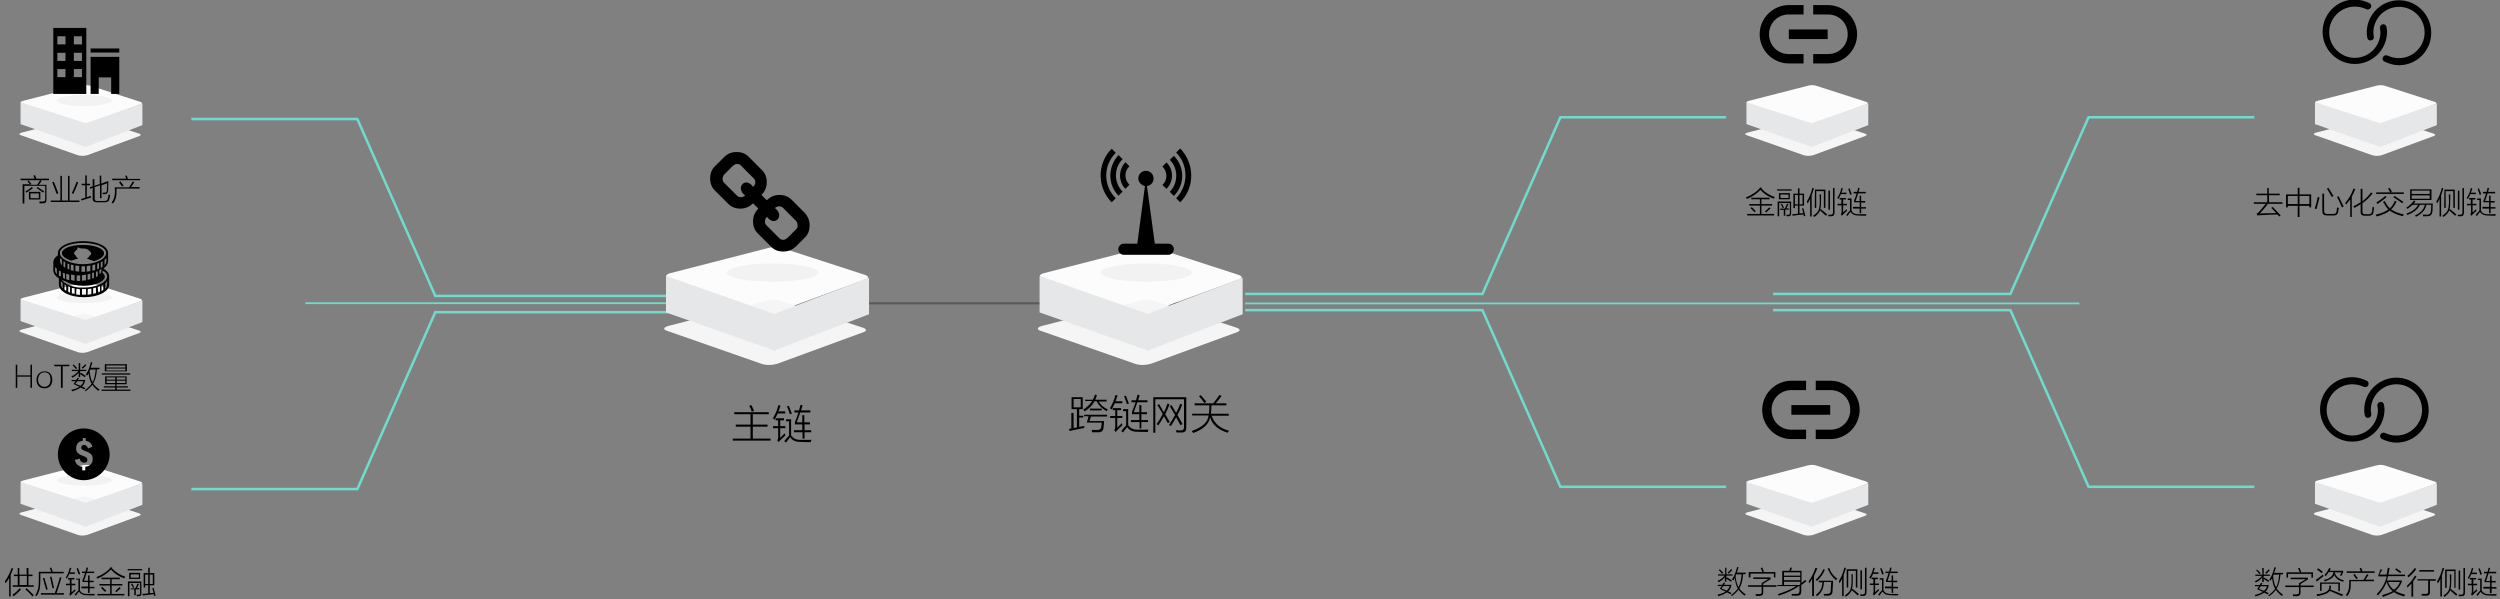 <?xml version="1.0" encoding="utf-8"?>
<!-- Generator: Adobe Illustrator 22.1.0, SVG Export Plug-In . SVG Version: 6.00 Build 0)  -->
<svg version="1.1" id="img1" xmlns="http://www.w3.org/2000/svg" xmlns:xlink="http://www.w3.org/1999/xlink" x="0px" y="0px"
	 viewBox="0 0 985 236" style="enable-background:new 0 0 985 236;" xml:space="preserve">
<rect x="0" y="0" width="985" height="236" fill="#808080" stroke="none"/>
<style type="text/css">
	.st0{fill:#70DBCB;}
	.st1{fill:none;stroke:#70DBCB;}
	.st2{fill:#58595B;}
	.st3{fill:#FCFCFC;}
	.st4{fill:#F5F5F5;}
	.st5{enable-background:new    ;}
	.st6{fill:#F2F2F2;}
	.st7{fill:#E6E7E8;}
</style>
<path id="矩形_48" class="st0" d="M120.3,119.1H265v0.7H120.3V119.1z"/>
<path id="形状_2" class="st1" d="M265,116.6h-93.5l-30.7-69.7H75.4"/>
<path id="形状_2_拷贝" class="st1" d="M265,123h-93.5l-30.7,69.7H75.4"/>
<path id="矩形_48-2" class="st0" d="M490.6,119.2h328.7v0.7H490.6V119.2z"/>
<path id="形状_2-2" class="st1" d="M490.6,115.8h93.5l30.7-69.6h65.3"/>
<path id="形状_2_拷贝-2" class="st1" d="M490.6,122.2h93.5l30.7,69.6h65.3"/>
<path id="形状_2_拷贝_2" class="st1" d="M698.6,115.8h93.5l30.8-69.6h65.3"/>
<path id="形状_2_拷贝_2-2" class="st1" d="M698.6,122.2h93.5l30.8,69.6h65.3"/>
<path id="矩形_49_拷贝_2" class="st2" d="M334.6,119.1h133.6v0.8H334.6V119.1z"/>
<path id="圆角矩形_1" class="st3" d="M264.2,107.6l38.9-10c1.6-0.4,3.4-0.3,5,0.1l32.7,10.6c1.4,0.5,1.6,1.2,0.4,1.7l-34.1,12.5
	c-2,0.6-4.1,0.7-6.1,0.1l-37.5-13.1C261.9,108.9,262.3,108.1,264.2,107.6z"/>
<path id="圆角矩形_1_拷贝" class="st4" d="M263.4,128.4l38.9-10c1.6-0.4,3.4-0.3,5,0.1l32.7,10.6c1.4,0.5,1.6,1.2,0.4,1.7
	l-34.1,12.5c-2,0.6-4.1,0.7-6.1,0.1l-37.5-13.1C261.1,129.8,261.5,128.9,263.4,128.4z"/>
<g id="主链_2" class="st5">
	<path d="M289.3,162.4h13.6v0.8h-6.3v4.1h5.8v0.8h-5.8v4.7h7v0.8h-14.9v-0.8h7v-4.7h-5.8v-0.8h5.8v-4.1h-6.4L289.3,162.4
		L289.3,162.4z M295.2,159.9l0.8-0.3c0.5,0.9,0.9,1.7,1.1,2.3l-0.9,0.3C296,161.5,295.7,160.8,295.2,159.9z"/>
	<path d="M304.5,164.8c0.9-1.4,1.7-3.2,2.2-5.2l0.8,0.2c-0.3,1-0.5,1.7-0.8,2.3h2.7v0.8h-3c-0.3,0.7-0.7,1.6-1.3,2.5
		C304.9,165.1,304.7,164.9,304.5,164.8z M304.6,167.9h2v-2.3h-1v-0.8h3.3v0.8h-1.5v2.3h2v0.8h-2v3.8l1.8-1.8l0.2,0.9
		c-0.8,0.7-1.4,1.3-2,1.9c-0.2,0.2-0.4,0.4-0.6,0.7l-0.6-0.7c0.2-0.2,0.3-0.4,0.3-0.6c0.1-0.2,0.1-0.5,0.1-0.8v-3.4h-2L304.6,167.9
		L304.6,167.9z M315.2,173.3c0.7,0,1.5,0,2.2,0s1.5,0,2.3,0c-0.1,0.3-0.2,0.6-0.3,0.9c-1.1,0-2.6,0-4.3-0.1c-1.7,0-2.9-0.6-3.8-1.8
		c-0.5,0.6-1.1,1.3-1.6,2.1l-0.7-0.6c0.4-0.5,0.9-1.2,1.7-2c0.1-0.1,0.2-0.2,0.2-0.3V166h-1.2v-0.8h2v6.3
		C312.5,172.7,313.7,173.3,315.2,173.3z M311.2,163.2c-0.3-0.9-0.6-1.9-1.1-3.1l0.7-0.2c0.5,1.3,0.9,2.3,1.2,3.1L311.2,163.2z
		 M312.7,169.5h3.4v-2.3h-2.9v-0.9c0.5-1.1,0.9-2.3,1.4-3.8H313v-0.8h1.8c0.2-0.7,0.4-1.5,0.6-2.2l0.8,0.2c-0.2,0.8-0.4,1.5-0.6,2
		h3.7v0.8h-4c-0.5,1.4-0.9,2.7-1.4,3.9h2.2v-2.8h0.8v2.8h2.2v0.8H317v2.3h2.6v0.8H317v2.5h-0.8v-2.5h-3.4v-0.8H312.7z"/>
</g>
<ellipse id="椭圆_11" class="st6" cx="304.4" cy="107.4" rx="18" ry="3.6"/>
<path id="矩形_46" class="st7" d="M262.4,108.7l43.2,15.2v14.4l-43.2-15.2V108.7z"/>
<path id="矩形_46_拷贝" class="st7" d="M342.4,109.4l-37.6,14.4v14.4l37.6-14.4V109.4z"/>
<path id="圆角矩形_1-2" class="st3" d="M411.4,107.6l38.9-10c1.6-0.4,3.4-0.3,5,0.1l32.7,10.6c1.4,0.5,1.6,1.2,0.4,1.7
	l-34.1,12.5c-2,0.6-4.1,0.7-6.1,0.1l-37.5-13.1C409.1,108.9,409.5,108.1,411.4,107.6z"/>
<path id="圆角矩形_1_拷贝-2" class="st4" d="M410.6,128.4l38.9-10c1.6-0.4,3.4-0.3,5,0.1l32.7,10.6c1.4,0.5,1.6,1.2,0.4,1.7
	l-34.1,12.5c-2,0.6-4.1,0.7-6.1,0.1l-37.5-13.1C408.3,129.8,408.7,128.9,410.6,128.4z"/>
<g id="跨链网关-2" class="st5">
	<path d="M422.2,162.7h0.8v5.9c0.2,0,0.4-0.1,0.7-0.1c0.3-0.1,0.5-0.1,0.6-0.1v-7.2h-2.1v-4.7h4.4v4.7h-1.4v2.6h1.6v0.7h-1.6v3.7
		c0.2-0.1,0.6-0.1,1-0.2c0.5-0.1,0.8-0.2,1-0.2c0,0.1,0,0.2,0,0.3c0,0.2,0,0.3,0,0.5c-1.6,0.3-3.5,0.7-5.8,1.2l-0.2-0.8
		c0.3-0.1,0.6-0.1,0.9-0.2v-6.1L422.2,162.7L422.2,162.7z M423,157.2v3.3h2.8v-3.3H423z M427.5,157.5h3.1c0.3-0.6,0.6-1.2,0.8-2
		l0.8,0.2c-0.2,0.7-0.5,1.3-0.7,1.8h4.5v0.7h-3.1c0.8,1.4,2,2.4,3.6,3.1c-0.1,0.1-0.2,0.3-0.4,0.6c0,0.1-0.1,0.1-0.1,0.1
		c-1.8-1-3.1-2.2-3.9-3.9h-0.9c-0.7,1.5-2,2.8-3.8,4c-0.1-0.2-0.3-0.4-0.6-0.7c1.6-1.1,2.8-2.2,3.5-3.4h-2.7L427.5,157.5
		L427.5,157.5z M427.2,163.4h9v0.7h-6.4l-0.5,1.8h5.7c-0.1,1-0.1,1.9-0.2,2.6c-0.1,1.2-0.8,1.9-2.1,1.8c-0.7,0-1.5,0-2.4,0
		c0-0.2-0.1-0.5-0.2-0.9c0.6,0,1.1,0,1.4,0c0.2,0,0.4,0,0.5,0c0.2,0,0.3,0,0.4,0c0.9,0,1.4-0.4,1.5-1.2c0.1-0.5,0.1-1.1,0.2-1.7
		h-5.9l0.7-2.5h-1.8L427.2,163.4L427.2,163.4z M429.4,161h4.7v0.7h-4.7V161z"/>
	<path d="M437.3,160.8c0.9-1.4,1.7-3.2,2.2-5.2l0.8,0.2c-0.3,1-0.5,1.7-0.8,2.3h2.7v0.8h-3c-0.3,0.7-0.7,1.6-1.3,2.5
		C437.7,161.1,437.5,160.9,437.3,160.8z M437.4,163.9h2v-2.3h-1v-0.8h3.3v0.8h-1.5v2.3h2v0.8h-2v3.8l1.8-1.8l0.2,0.9
		c-0.8,0.7-1.4,1.3-2,1.9c-0.2,0.2-0.4,0.4-0.6,0.7l-0.6-0.7c0.2-0.2,0.3-0.4,0.3-0.6c0.1-0.2,0.1-0.5,0.1-0.8v-3.4h-2L437.4,163.9
		L437.4,163.9z M448,169.3c0.7,0,1.5,0,2.2,0s1.5,0,2.3,0c-0.1,0.3-0.2,0.6-0.3,0.9c-1.1,0-2.6,0-4.3-0.1c-1.7,0-2.9-0.6-3.8-1.8
		c-0.5,0.6-1.1,1.3-1.6,2.1l-0.7-0.6c0.4-0.5,0.9-1.2,1.7-2c0.1-0.1,0.2-0.2,0.2-0.3V162h-1.2v-0.8h2v6.3
		C445.3,168.7,446.5,169.3,448,169.3z M444,159.2c-0.3-0.9-0.6-1.9-1.1-3.1l0.7-0.2c0.5,1.3,0.9,2.3,1.2,3.1L444,159.2z
		 M445.5,165.5h3.4v-2.3H446v-0.9c0.5-1.1,0.9-2.3,1.4-3.8h-1.6v-0.8h1.8c0.2-0.7,0.4-1.5,0.6-2.2l0.8,0.2c-0.2,0.8-0.4,1.5-0.6,2
		h3.7v0.8h-4c-0.5,1.4-0.9,2.7-1.4,3.9h2.2v-2.8h0.8v2.8h2.2v0.8h-2.2v2.3h2.6v0.8h-2.6v2.5H449v-2.5h-3.4v-0.8H445.5z"/>
	<path d="M455.3,170.5h-0.9v-14h13v12c0,1.3-0.6,1.9-1.8,1.9c-0.3,0-0.6,0-0.9,0c-0.1,0-0.3,0-0.5,0c-0.1,0-0.4,0-0.7,0
		c0-0.3-0.1-0.6-0.2-0.9c0.7,0,1.3,0.1,1.9,0.1c0.9,0,1.3-0.4,1.3-1.2v-11.1h-11.3v13.2H455.3z M456,159.6l0.7-0.4
		c0.3,0.6,0.8,1.4,1.5,2.6c0.2,0.3,0.3,0.5,0.4,0.6c0.6-1.2,1-2.3,1.4-3.4l0.8,0.3c-0.5,1.3-1,2.6-1.7,3.9c0.6,1,1.2,2.1,1.8,3.1
		l-0.8,0.4c-0.2-0.4-0.5-0.9-0.9-1.6c-0.3-0.5-0.5-0.8-0.6-1.1c-0.7,1.2-1.4,2.4-2.2,3.6c-0.2-0.2-0.5-0.3-0.7-0.5
		c0.9-1.3,1.8-2.7,2.4-4C457.6,162.2,456.9,161,456,159.6z M460.9,160l0.7-0.4c0.4,0.7,1,1.8,1.8,3.1c0.6-1.2,1.2-2.4,1.6-3.6
		l0.8,0.3c-0.5,1.4-1.1,2.7-1.9,4.1c0.4,0.7,0.9,1.6,1.7,3c0.2,0.3,0.3,0.5,0.3,0.6l-0.8,0.4c-0.1-0.1-0.2-0.3-0.3-0.5
		c-0.6-1.1-1.1-2-1.4-2.6c-0.7,1.3-1.4,2.4-2.1,3.5c-0.2-0.2-0.5-0.3-0.7-0.5c0.9-1.3,1.7-2.6,2.4-3.9
		C462.4,162.6,461.7,161.4,460.9,160z"/>
	<path d="M470.1,170.6c-0.1-0.2-0.3-0.4-0.4-0.6c-0.1-0.1-0.1-0.1-0.1-0.2c4-1.4,6.3-3.4,6.6-6.1h-6.5V163h6.6
		c0.1-0.7,0.2-1.7,0.2-3.3h-5.8v-0.8h7.3c0.9-1.1,1.7-2.2,2.5-3.3l0.8,0.4c-0.8,1.1-1.6,2.1-2.3,2.9h4.2v0.8h-5.9
		c0,1.3-0.1,2.4-0.2,3.3h7v0.8h-6.7c1,3,3.3,5,6.8,5.9c-0.2,0.2-0.3,0.5-0.5,0.8c-3.8-1.2-6.1-3.2-6.9-6.1
		C476.3,167.1,474.1,169.2,470.1,170.6z M472.4,156.1l0.7-0.4c0.6,0.7,1.4,1.5,2.2,2.6l-0.8,0.5C473.8,157.7,473,156.8,472.4,156.1z
		"/>
</g>
<path id="椭圆_11-2" class="st6" d="M451.6,103.8c9.9,0,18,1.6,18,3.6s-8.1,3.6-18,3.6s-18-1.6-18-3.6S441.7,103.8,451.6,103.8z"
	/>
<path id="矩形_46-2" class="st7" d="M409.6,108.7l43.2,15.2v14.4l-43.2-15.2V108.7z"/>
<path id="矩形_46_拷贝-2" class="st7" d="M489.6,109.4L452,123.8v14.4l37.6-14.4V109.4z"/>
<g id="商业地产-2" class="st5">
	<path d="M13.2,69.2l0.6-0.2c0.2,0.5,0.4,1,0.5,1.4h5V71H8.1v-0.6h5.5C13.4,70,13.3,69.6,13.2,69.2z M10.8,71.4l0.5-0.3
		c0.4,0.5,0.8,1,1.1,1.4l-0.6,0.3h2.8c0.4-0.6,0.8-1.1,1.2-1.8l0.6,0.3c-0.3,0.5-0.7,1-1.1,1.5h3v6c0,0.9-0.4,1.3-1.3,1.3
		c-0.2,0-0.4,0-0.6,0c-0.1,0-0.2,0-0.3,0c-0.1,0-0.3,0-0.5,0c0-0.2-0.1-0.4-0.1-0.7c0.3,0,0.5,0,0.7,0s0.4,0,0.7,0
		c0.3,0,0.5-0.1,0.7-0.2c0.1-0.1,0.2-0.3,0.2-0.6v-5.4H9.6v7H8.9v-7.6h2.9C11.6,72.4,11.3,72,10.8,71.4z M12.5,73.7l0.5,0.4
		c-0.9,0.7-1.8,1.3-2.6,1.8c-0.1-0.1-0.2-0.3-0.4-0.5C11,74.9,11.8,74.3,12.5,73.7z M15.9,78.6h-4.5v-3h4.5V78.6z M12,76.2v1.9h3.3
		v-1.9H12z M14.4,74.1l0.4-0.4c0.8,0.5,1.6,1,2.6,1.7L17,75.9C16.2,75.3,15.4,74.7,14.4,74.1z"/>
	<path d="M26.8,69.3h0.6V79h3.9v0.6H20V79h3.8v-9.7h0.6V79h2.4V69.3z M22.3,76.4c-0.5-1.4-1-2.9-1.7-4.6l0.6-0.2
		c0.6,1.4,1.2,2.9,1.8,4.6L22.3,76.4z M28.9,76.4l-0.6-0.3c0.6-1.3,1.3-2.8,1.9-4.5l0.6,0.2C30.2,73.6,29.5,75.1,28.9,76.4z"/>
	<path d="M32.1,79l-0.2-0.6c0.4-0.1,1-0.3,1.7-0.5V73h-1.4v-0.6h1.4v-3.3h0.6v3.3h1.3V73h-1.3v4.7c0.1,0,0.3-0.1,0.6-0.2
		c0.4-0.1,0.8-0.3,1-0.3c0,0.1,0,0.3,0.1,0.6C34.3,78.3,33,78.7,32.1,79z M36.6,70.6h0.6v2.6l2.1-0.7v-3.3h0.6v3.1l2.8-1
		c0,1.4-0.1,2.6-0.1,3.5c0,1.2-0.5,1.7-1.3,1.7c-0.2,0-0.5,0-0.8,0c0-0.2-0.1-0.4-0.1-0.6c0.1,0,0.2,0,0.4,0c0.1,0,0.1,0,0.2,0
		c0.1,0,0.2,0,0.3,0c0.5,0.1,0.8-0.3,0.8-1c0.1-1,0.1-1.9,0.1-2.7L40,73v5.1h-0.6V73l-2.1,0.7v4.4c0,0.5,0.1,0.8,0.3,0.9
		c0.2,0.2,0.5,0.2,1,0.2H41c0.9,0,1.4-0.3,1.5-1c0.1-0.5,0.2-1.1,0.3-1.6c0.2,0.1,0.4,0.2,0.6,0.2c-0.1,0.6-0.2,1.2-0.3,1.6
		c-0.1,0.5-0.3,0.8-0.6,1s-0.7,0.3-1.4,0.3h-2.9c-1.2,0-1.8-0.5-1.7-1.6V74l-1,0.4l-0.1-0.6l1.1-0.4v-2.8H36.6z"/>
	<path d="M45.2,73.8h5.7c0.5-0.7,0.9-1.5,1.4-2.3l0.6,0.3c-0.4,0.6-0.8,1.3-1.3,1.9H55v0.6h-9.1v0.9c0.1,2.1-0.4,3.8-1.4,5
		c-0.2-0.2-0.4-0.3-0.5-0.5c0.5-0.6,0.8-1.2,1-1.9c0.2-0.7,0.3-1.6,0.3-2.7L45.2,73.8L45.2,73.8z M49.3,69.3l0.6-0.2
		c0.2,0.5,0.4,1,0.5,1.4h4.8V71h-11v-0.6h5.5C49.7,70.2,49.6,69.8,49.3,69.3C49.4,69.3,49.4,69.3,49.3,69.3z M46.9,71.8l0.5-0.4
		c0.3,0.4,0.8,1,1.3,1.7l-0.6,0.4C47.7,73,47.3,72.4,46.9,71.8z"/>
</g>
<path id="圆角矩形_1_拷贝-3" class="st4" d="M8.7,52.2l23.4-6c1-0.2,2-0.2,3,0.1l19.6,6.3c0.9,0.3,1,0.7,0.2,1l-20.4,7.5
	c-1.2,0.4-2.5,0.4-3.7,0.1L8.3,53.3C7.3,53,7.5,52.5,8.7,52.2z"/>
<path id="圆角矩形_1-3" class="st3" d="M9.2,39.7l23.4-6c1-0.2,2-0.2,3,0.1l19.6,6.3c0.9,0.3,1,0.7,0.2,1L35,48.6
	c-1.2,0.4-2.5,0.4-3.7,0.1L8.7,40.8C7.8,40.5,8,40,9.2,39.7z"/>
<path id="矩形_46-3" class="st7" d="M8.1,40.3L34,48.6V58L8.1,48.9V40.3L8.1,40.3z"/>
<path id="矩形_46_拷贝-3" class="st7" d="M56.1,40.8l-22.6,7.8V58l22.6-8.7V40.8L56.1,40.8z"/>
<path id="椭圆_11-3" class="st6" d="M33.3,37.4c6,0,10.8,1,10.8,2.2s-4.8,2.2-10.8,2.2s-10.8-1-10.8-2.2S27.3,37.4,33.3,37.4z"/>
<path id="圆角矩形_1-4" class="st3" d="M9.2,117.3l23.4-6c1-0.2,2-0.2,3,0.1l19.6,6.3c0.9,0.3,1,0.7,0.2,1L35,126.2
	c-1.2,0.4-2.5,0.4-3.7,0.1l-22.5-7.9C7.8,118.1,8,117.6,9.2,117.3z"/>
<path id="圆角矩形_1_拷贝-4" class="st4" d="M8.7,129.8l23.4-6c1-0.2,2-0.2,3,0.1l19.6,6.3c0.9,0.3,1,0.7,0.2,1l-20.4,7.5
	c-1.2,0.4-2.5,0.4-3.7,0.1l-22.5-7.9C7.3,130.6,7.5,130.1,8.7,129.8z"/>
<path id="椭圆_11-4" class="st6" d="M33.3,115.1c6,0,10.8,1,10.8,2.1s-4.8,2.2-10.8,2.2s-10.8-1-10.8-2.2S27.3,115.1,33.3,115.1z"
	/>
<path id="矩形_46-4" class="st7" d="M8.1,117.9l25.9,8.3v9.4l-25.9-9.1V117.9L8.1,117.9z"/>
<path id="矩形_46_拷贝-4" class="st7" d="M56.1,118.4l-22.6,7.8v9.4l22.6-8.7V118.4L56.1,118.4z"/>
<g id="供应链金融-2" class="st5">
	<path d="M2.2,229.8c-0.1-0.2-0.2-0.5-0.3-0.7c1.1-1.6,2-3.3,2.7-5.3l0.6,0.2c-0.4,1-0.7,1.8-1,2.5v8.5H3.6v-7.3
		C3.2,228.4,2.8,229.1,2.2,229.8z M7.7,231.8l0.6,0.4c-1,1.1-1.9,2-2.9,2.7c-0.1-0.1-0.3-0.3-0.5-0.5C6,233.6,6.9,232.8,7.7,231.8z
		 M10.6,223.8h0.6v2.6h1.6v0.6h-1.6v3.6h2.1v0.6H5v-0.6h2V227H5.5v-0.6H7v-2.6h0.6v2.6h2.9v-2.6L10.6,223.8L10.6,223.8z M7.7,226.9
		v3.6h2.9v-3.6H7.7z M10,232.2l0.5-0.4c0.8,0.7,1.7,1.6,2.8,2.7l-0.5,0.5C12.1,234.2,11.2,233.3,10,232.2z"/>
	<path d="M19.6,223.8l0.6-0.2c0.2,0.5,0.4,1.1,0.6,1.7h4.3v0.6h-9.2v2.4c0,1.7-0.1,3-0.3,3.9s-0.6,1.8-1.2,2.7
		c-0.1-0.1-0.3-0.2-0.5-0.4c0.6-0.9,0.9-1.7,1.1-2.5c0.2-0.7,0.3-1.9,0.3-3.5v-3.2h4.9C20.1,225.1,19.9,224.6,19.6,223.8z
		 M23.6,227.4l0.6,0.2c-0.8,2.7-1.4,4.7-1.9,6.1h2.9v0.6h-9.1v-0.6h5.5C22.4,231.4,23.1,229.4,23.6,227.4z M16.9,227.8l0.6-0.1
		c0.4,1.3,0.8,2.9,1.3,4.5l-0.6,0.2C17.8,231,17.3,229.5,16.9,227.8z M19.7,227.3l0.6-0.1c0.3,1.3,0.6,2.8,1,4.5l-0.6,0.1
		C20.3,230.2,20,228.7,19.7,227.3z"/>
	<path d="M25.9,227.6c0.7-1.1,1.3-2.4,1.6-3.9l0.6,0.1c-0.2,0.7-0.4,1.3-0.6,1.7h2v0.6h-2.2c-0.2,0.6-0.6,1.2-1,1.9
		C26.3,227.9,26.1,227.7,25.9,227.6z M26,230h1.5v-1.7h-0.7v-0.6h2.5v0.6h-1.1v1.7h1.5v0.6h-1.5v2.8l1.4-1.3l0.1,0.7
		c-0.6,0.5-1.1,1-1.5,1.4c-0.1,0.1-0.3,0.3-0.5,0.5l-0.4-0.5c0.1-0.2,0.2-0.3,0.2-0.5c0-0.1,0.1-0.3,0.1-0.6v-2.5H26V230z M34,234
		c0.6,0,1.1,0,1.7,0c0.6,0,1.1,0,1.7,0c-0.1,0.2-0.2,0.4-0.2,0.6c-0.8,0-1.9,0-3.2-0.1c-1.2,0-2.2-0.4-2.9-1.4
		c-0.4,0.4-0.8,1-1.2,1.6l-0.5-0.4c0.3-0.4,0.7-0.9,1.3-1.5c0.1-0.1,0.1-0.2,0.2-0.2v-4.2H30V228h1.5v4.7C32,233.6,32.8,234,34,234z
		 M31,226.4c-0.2-0.7-0.5-1.4-0.8-2.4l0.5-0.2c0.4,1,0.7,1.7,0.9,2.3L31,226.4z M32.1,231.1h2.6v-1.8h-2.2v-0.7
		c0.4-0.8,0.7-1.8,1-2.8h-1.2v-0.6h1.4c0.2-0.5,0.3-1.1,0.4-1.6l0.6,0.1c-0.2,0.6-0.3,1.1-0.4,1.5h2.8v0.6h-3c-0.3,1.1-0.7,2.1-1,3
		h1.6v-2.1h0.6v2.1h1.6v0.6h-1.6v1.8h1.9v0.6h-1.9v1.8h-0.6v-1.8h-2.6C32.1,231.8,32.1,231.1,32.1,231.1z"/>
	<path d="M49,227.9c-2.2-0.8-4-2-5.3-3.5c-1.3,1.4-3,2.6-5.3,3.6c-0.1-0.1-0.2-0.3-0.4-0.6c2.6-1.1,4.5-2.4,5.6-3.9l0.7,0.1
		l-0.1,0.1c-0.1,0.1-0.1,0.1-0.1,0.2c1.4,1.5,3.1,2.6,5.2,3.3C49.1,227.6,49,227.8,49,227.9z M40,227.6h7.2v0.6H44v1.9h4.2v0.6H44
		v3.3h5v0.6H38.4V234h5v-3.3h-4.2v-0.6h4.2v-1.9H40V227.6z M39.8,231.6l0.5-0.4c0.6,0.6,1.1,1.1,1.6,1.6l-0.5,0.4
		C40.9,232.8,40.4,232.3,39.8,231.6z M45.9,233.3l-0.5-0.4c0.5-0.5,1.1-1,1.7-1.6l0.5,0.4C47,232.2,46.5,232.8,45.9,233.3z"/>
	<path d="M50.3,224.2H56v0.5h-5.7V224.2z M51,234.9h-0.6v-5.8h5.3v4.7c0.1,0.7-0.3,1.1-1.1,1.1c-0.2,0-0.5,0-0.7,0
		c0-0.2-0.1-0.4-0.1-0.6c0.1,0,0.4,0,0.8,0c0.2,0,0.4,0,0.5-0.1s0.1-0.3,0.1-0.5v-4H51V234.9z M50.9,225.7h4.3v2.4h-4.3V225.7z
		 M51.5,231.8h1.8c0.3-0.5,0.6-1.2,0.9-1.9l0.6,0.2c0,0.1-0.1,0.2-0.2,0.3c-0.3,0.6-0.5,1.1-0.7,1.3h1v0.5h-1.4v2.3h-0.6v-2.3h-1.4
		C51.5,232.2,51.5,231.8,51.5,231.8z M51.5,226.3v1.3h3.2v-1.3H51.5z M51.6,230.1l0.5-0.2c0.3,0.5,0.5,1,0.8,1.5l-0.5,0.2
		c-0.1-0.3-0.3-0.7-0.7-1.3C51.7,230.2,51.6,230.2,51.6,230.1z M56.3,234.6l-0.2-0.6c0.6,0,1.3-0.1,2.3-0.2v-3.2h-1.2v0.9h-0.6v-5.7
		h1.8v-2.1H59v2.1h1.8v4.8H59v3.1c0.6-0.1,1.1-0.1,1.5-0.1c-0.2-0.6-0.3-1.2-0.5-1.9l0.5-0.1c0.4,1.3,0.6,2.3,0.8,3.1l-0.6,0.1
		c0-0.1-0.1-0.3-0.1-0.5c0-0.1,0-0.2,0-0.2C58.5,234.4,57.1,234.5,56.3,234.6z M57.2,226.4v3.7h1.2v-3.7H57.2z M60.2,226.4H59v3.7
		h1.2V226.4z"/>
</g>
<path id="圆角矩形_1-5" class="st3" d="M9.2,189.3l23.4-6c1-0.2,2-0.2,3,0.1l19.6,6.3c0.9,0.3,1,0.7,0.2,1L35,198.2
	c-1.2,0.4-2.5,0.4-3.7,0.1l-22.5-7.9C7.8,190.1,8,189.6,9.2,189.3z"/>
<path id="圆角矩形_1_拷贝-5" class="st4" d="M8.7,201.8l23.4-6c1-0.2,2-0.2,3,0.1l19.6,6.3c0.9,0.3,1,0.7,0.2,1l-20.4,7.5
	c-1.2,0.4-2.5,0.4-3.7,0.1l-22.5-7.9C7.3,202.6,7.5,202.1,8.7,201.8z"/>
<path id="椭圆_11-5" class="st6" d="M33.3,187.1c6,0,10.8,1,10.8,2.1s-4.8,2.1-10.8,2.1s-10.8-0.9-10.8-2.1S27.3,187.1,33.3,187.1
	z"/>
<path id="矩形_46-5" class="st7" d="M8.1,189.9l25.9,8.3v9.4l-25.9-9.1V189.9L8.1,189.9z"/>
<path id="矩形_46_拷贝-5" class="st7" d="M56.1,190.4l-22.6,7.8v9.4l22.6-8.7V190.4L56.1,190.4z"/>
<path id="圆角矩形_1_拷贝-6" class="st4" d="M688.7,52.2l23.4-6c1-0.2,2-0.2,3,0.1l19.6,6.3c0.9,0.3,1,0.7,0.2,1l-20.4,7.5
	c-1.2,0.4-2.5,0.4-3.7,0.1l-22.5-7.9C687.3,53,687.5,52.5,688.7,52.2z"/>
<g id="金融侧链-2" class="st5">
	<path d="M698.9,78.3c-2.2-0.8-4-2-5.3-3.5c-1.3,1.4-3,2.6-5.3,3.6c-0.1-0.1-0.2-0.3-0.4-0.6c2.6-1.1,4.5-2.4,5.6-3.9l0.7,0.1
		l-0.1,0.1c-0.1,0.1-0.1,0.1-0.1,0.2c1.4,1.5,3.1,2.6,5.2,3.3C699.1,78,699,78.2,698.9,78.3z M690,77.9h7.2v0.6H694v1.9h4.2V81H694
		v3.3h5v0.6h-10.6v-0.6h5V81h-4.2v-0.6h4.2v-1.9H690V77.9z M689.7,82l0.5-0.4c0.6,0.6,1.1,1.1,1.6,1.6l-0.5,0.4
		C690.9,83.2,690.3,82.6,689.7,82z M695.9,83.7l-0.5-0.4c0.5-0.5,1.1-1,1.7-1.6l0.5,0.4C697,82.6,696.4,83.2,695.9,83.7z"/>
	<path d="M700.2,74.6h5.7v0.5h-5.7V74.6z M701,85.2h-0.6v-5.8h5.3v4.7c0.1,0.7-0.3,1.1-1.1,1.1c-0.2,0-0.5,0-0.7,0
		c0-0.2-0.1-0.4-0.1-0.6c0.1,0,0.4,0,0.8,0c0.2,0,0.4,0,0.5-0.1s0.1-0.3,0.1-0.5v-4H701V85.2z M700.9,76.1h4.3v2.4h-4.3V76.1z
		 M701.4,82.2h1.8c0.3-0.5,0.6-1.2,0.9-1.9l0.6,0.2c0,0.1-0.1,0.2-0.2,0.3c-0.3,0.6-0.5,1.1-0.7,1.3h1v0.5h-1.4V85h-0.6v-2.3h-1.4
		L701.4,82.2L701.4,82.2z M701.5,76.6V78h3.2v-1.3L701.5,76.6L701.5,76.6z M701.6,80.5l0.5-0.2c0.3,0.5,0.5,1,0.8,1.5l-0.5,0.2
		c-0.1-0.3-0.3-0.7-0.7-1.3C701.6,80.6,701.6,80.5,701.6,80.5z M706.3,85l-0.2-0.6c0.6,0,1.3-0.1,2.3-0.2V81h-1.2v1h-0.6v-5.7h1.8
		v-2.1h0.6v2.1h1.8V81H709v3.1c0.6-0.1,1.1-0.1,1.5-0.1c-0.2-0.6-0.3-1.2-0.5-1.9l0.5-0.1c0.4,1.3,0.6,2.3,0.8,3.1l-0.6,0.1
		c0-0.1-0.1-0.3-0.1-0.5c0-0.1,0-0.2,0-0.2C708.5,84.7,707,84.9,706.3,85z M707.2,76.8v3.7h1.2v-3.7H707.2z M710.2,76.8H709v3.7h1.2
		V76.8z"/>
	<path d="M712.2,80.2c-0.1-0.2-0.1-0.4-0.2-0.6c0-0.1,0-0.1-0.1-0.2c1-1.6,1.7-3.4,2.2-5.4l0.6,0.2c-0.3,0.9-0.6,1.9-0.9,2.8v8.3
		h-0.6v-7C712.9,79.1,712.5,79.7,712.2,80.2z M716.9,76.6h0.6V79c0,1.7-0.1,2.9-0.4,3.7l0.3-0.3c1.1,0.9,2,1.6,2.5,2.1l-0.5,0.5
		c-0.7-0.6-1.4-1.3-2.3-2.1c-0.3,0.8-1,1.7-2.3,2.6c-0.2-0.2-0.3-0.4-0.4-0.5c1.1-0.8,1.9-1.5,2.1-2.2c0.3-0.7,0.5-1.9,0.5-3.6
		L716.9,76.6L716.9,76.6z M715.1,74.7h4.1v7.2h-0.6v-6.6h-3v6.6H715L715.1,74.7L715.1,74.7z M722.2,74.1h0.6v9.7
		c0,0.9-0.4,1.4-1.2,1.4c-0.2,0-0.3,0-0.5,0c-0.1,0-0.2,0-0.3,0s-0.2,0-0.4,0c0-0.3-0.1-0.5-0.1-0.6c0.3,0,0.7,0,1,0
		s0.6-0.1,0.7-0.2c0.1-0.1,0.2-0.4,0.2-0.8V74.1z M721,82.6h-0.6v-7.5h0.6V82.6z"/>
	<path d="M723.9,78c0.7-1.1,1.3-2.4,1.6-3.9l0.6,0.1c-0.2,0.7-0.4,1.3-0.6,1.7h2v0.6h-2.2c-0.2,0.6-0.6,1.2-1,1.9
		C724.2,78.3,724.1,78.1,723.9,78z M724,80.3h1.5v-1.7h-0.7V78h2.5v0.6h-1.1v1.7h1.5v0.6h-1.5v2.8l1.4-1.3l0.1,0.7
		c-0.6,0.5-1.1,1-1.5,1.4c-0.1,0.1-0.3,0.3-0.5,0.5l-0.4-0.5c0.1-0.2,0.2-0.3,0.2-0.5c0-0.1,0.1-0.3,0.1-0.6v-2.5H724V80.3z
		 M732,84.4c0.6,0,1.1,0,1.7,0c0.6,0,1.1,0,1.7,0c-0.1,0.2-0.2,0.4-0.2,0.6c-0.8,0-1.9,0-3.2-0.1c-1.2,0-2.2-0.4-2.9-1.4
		c-0.4,0.4-0.8,1-1.2,1.6l-0.5-0.4c0.3-0.4,0.7-0.9,1.3-1.5c0.1-0.1,0.1-0.2,0.2-0.2v-4.2H728v-0.6h1.5v4.7
		C729.9,84,730.8,84.4,732,84.4z M729,76.8c-0.2-0.7-0.5-1.4-0.8-2.4l0.5-0.2c0.4,1,0.7,1.7,0.9,2.3L729,76.8z M730.1,81.5h2.6v-1.8
		h-2.2V79c0.4-0.8,0.7-1.8,1-2.8h-1.2v-0.6h1.4c0.2-0.5,0.3-1.1,0.4-1.6l0.6,0.1c-0.2,0.6-0.3,1.1-0.4,1.5h2.8v0.6h-3
		c-0.3,1.1-0.7,2.1-1,3h1.6v-2.1h0.6v2.1h1.6v0.6h-1.6v1.8h1.9v0.6h-1.9V84h-0.6v-1.8h-2.6L730.1,81.5L730.1,81.5z"/>
</g>
<path id="椭圆_11-6" class="st6" d="M713.3,37.4c6,0,10.8,1,10.8,2.2s-4.8,2.2-10.8,2.2s-10.8-1-10.8-2.2S707.3,37.4,713.3,37.4z"
	/>
<path id="圆角矩形_1-6" class="st3" d="M689.2,39.7l23.4-6c1-0.2,2-0.2,3,0.1l19.6,6.3c0.9,0.3,1,0.7,0.2,1L715,48.6
	c-1.2,0.4-2.5,0.4-3.7,0.1l-22.5-7.9C687.8,40.5,688,40,689.2,39.7z"/>
<path id="矩形_46-6" class="st7" d="M688.1,40.3l25.9,8.3V58l-25.9-9.1V40.3L688.1,40.3z"/>
<path id="矩形_46_拷贝-6" class="st7" d="M736.1,40.8l-22.6,7.8V58l22.6-8.7V40.8L736.1,40.8z"/>
<path id="圆角矩形_1_拷贝-7" class="st4" d="M688.7,201.8l23.4-6c1-0.2,2-0.2,3,0.1l19.6,6.3c0.9,0.3,1,0.7,0.2,1l-20.4,7.5
	c-1.2,0.4-2.5,0.4-3.7,0.1l-22.5-7.9C687.3,202.6,687.5,202.1,688.7,201.8z"/>
<path id="椭圆_11-7" class="st6" d="M713.3,187.1c6,0,10.8,1,10.8,2.1s-4.8,2.1-10.8,2.1s-10.8-0.9-10.8-2.1
	S707.3,187.1,713.3,187.1z"/>
<path id="圆角矩形_1-7" class="st3" d="M689.2,189.3l23.4-6c1-0.2,2-0.2,3,0.1l19.6,6.3c0.9,0.3,1,0.7,0.2,1l-20.4,7.5
	c-1.2,0.4-2.5,0.4-3.7,0.1l-22.5-7.9C687.8,190.1,688,189.6,689.2,189.3z"/>
<path id="矩形_46-7" class="st7" d="M688.1,189.9l25.9,8.3v9.4l-25.9-9.1V189.9L688.1,189.9z"/>
<path id="矩形_46_拷贝-7" class="st7" d="M736.1,190.4l-22.6,7.8v9.4l22.6-8.7V190.4L736.1,190.4z"/>
<path id="圆角矩形_1_拷贝-8" class="st4" d="M912.7,52.2l23.4-6c1-0.2,2-0.2,3,0.1l19.6,6.3c0.9,0.3,1,0.7,0.2,1l-20.4,7.5
	c-1.2,0.4-2.5,0.4-3.7,0.1l-22.5-7.9C911.3,53,911.5,52.5,912.7,52.2z"/>
<g id="去中心化交易侧链-2" class="st5">
	<path d="M893.3,74.1h0.6v2.2h4.3v0.6H894v2.8h5.3v0.6H893l0.5,0.2c-0.7,0.9-1.8,2.1-3.1,3.6c0.8,0,2.2-0.1,4-0.1
		c1.1,0,1.9,0,2.4-0.1c-0.7-0.7-1.3-1.4-1.9-2l0.5-0.4c1.3,1.3,2.3,2.4,3.2,3.4l-0.6,0.4c-0.3-0.3-0.5-0.6-0.7-0.8
		c-2.1,0.1-4.4,0.1-6.8,0.3c-0.5,0-0.8,0.1-1.1,0.1l-0.3-0.7c0.4-0.2,0.7-0.4,0.9-0.7c1-1.1,1.9-2.1,2.7-3.2H888v-0.6h5.3v-2.8H889
		v-0.6h4.3V74.1z"/>
	<path d="M900.7,76.6h4.6V74h0.7v2.6h4.6v5.1h-0.7v-0.6H906v4.4h-0.7v-4.4h-3.9v0.6h-0.7L900.7,76.6L900.7,76.6z M901.4,77.2v3.2
		h3.9v-3.2H901.4z M909.9,77.2H906v3.2h3.9V77.2z"/>
	<path d="M913.2,77.6l0.7,0.2c-0.4,1.5-0.8,3.1-1.2,4.6c-0.3-0.1-0.5-0.2-0.7-0.2C912.5,80.7,912.9,79.2,913.2,77.6z M915,76.3h0.7
		v6.8c0,0.4,0.1,0.8,0.3,0.9c0.2,0.2,0.5,0.3,0.9,0.3h2.3c0.9,0,1.3-0.3,1.4-1c0.1-0.4,0.1-0.9,0.2-1.6c0.3,0.1,0.5,0.2,0.7,0.2
		c-0.1,0.7-0.2,1.3-0.3,1.7c-0.2,0.9-0.8,1.4-1.9,1.3h-2.6c-1.1,0-1.7-0.5-1.7-1.7L915,76.3L915,76.3z M918.7,77.6
		c-0.6-1.1-1.2-2.2-1.9-3.3l0.6-0.3c0.6,1,1.3,2,2,3.2L918.7,77.6z M922.7,81.7c-0.6-1.4-1.2-2.8-1.9-4.1l0.6-0.3
		c0.7,1.4,1.4,2.8,2,4.1L922.7,81.7z"/>
	<path d="M924.4,80.6c-0.1-0.2-0.3-0.5-0.4-0.6c1.4-1.6,2.5-3.5,3.3-5.7l0.7,0.2c-0.4,1-0.9,2-1.4,3v8H926v-6.9
		C925.4,79.2,924.9,79.9,924.4,80.6z M927.6,81.9c-0.1-0.2-0.2-0.4-0.4-0.6c1-0.5,2-1,2.9-1.6v-5.3h0.7v4.9c1.3-1,2.4-2.1,3.4-3.5
		l0.6,0.4c-1.2,1.5-2.5,2.8-4,3.9v3.3c0,0.4,0.1,0.7,0.3,0.8c0.2,0.2,0.5,0.2,0.9,0.2h1.3c0.7,0,1.1-0.3,1.2-0.8
		c0.1-0.4,0.2-1.1,0.3-2.1c0.3,0.1,0.5,0.2,0.6,0.2c-0.1,0.8-0.2,1.5-0.3,2c-0.1,0.9-0.8,1.3-1.9,1.3h-1.5c-1.1,0-1.7-0.5-1.6-1.7
		v-2.9C929.3,81,928.4,81.5,927.6,81.9z"/>
	<path d="M939.6,79.2c0.6,1.2,1.3,2.2,2,2.9c0.7-0.6,1.4-1.6,2-3l0.6,0.3c-0.6,1.4-1.3,2.4-2.1,3.1c1.1,0.8,2.7,1.5,5,2
		c-0.1,0.2-0.2,0.4-0.4,0.7c-2.4-0.6-4.1-1.4-5.1-2.2c-1,0.8-2.7,1.6-5.2,2.3l-0.4-0.7c2.4-0.6,4.1-1.3,5-2.1
		c-0.7-0.7-1.4-1.7-2.1-3L939.6,79.2z M936.2,75.8h5.5c-0.2-0.5-0.5-1-0.8-1.5l0.6-0.3c0.3,0.5,0.6,1,0.9,1.5l-0.6,0.3h5.3v0.6
		h-10.9V75.8z M939.8,77.2l0.5,0.5c-1.1,0.9-2.3,1.8-3.6,2.7c-0.1-0.2-0.2-0.4-0.4-0.6C937.5,79,938.7,78.2,939.8,77.2z M946.5,80.1
		c-1-0.8-2.2-1.6-3.5-2.4l0.4-0.5c1.1,0.7,2.3,1.5,3.5,2.3L946.5,80.1z"/>
	<path d="M948.5,82.3c-0.1-0.1-0.2-0.3-0.4-0.5c1.2-0.7,2.2-1.7,3-2.8l0.6,0.3c-0.2,0.3-0.5,0.6-0.7,0.9h7.5c0,0.8-0.1,1.7-0.1,2.7
		c0,1.6-0.8,2.4-2.3,2.3c-0.4,0-0.9,0-1.4,0c0-0.2-0.1-0.4-0.1-0.7c0.5,0,1,0.1,1.5,0.1c0.1,0,0.1,0,0.2,0c1,0,1.5-0.6,1.5-1.8
		c0.1-0.9,0.1-1.6,0.1-2.1H956c-0.4,2-1.8,3.6-4.1,4.7c-0.2-0.2-0.3-0.4-0.4-0.5c2.2-1,3.5-2.4,3.9-4.2h-2c-0.7,1.7-2.3,3-4.9,4
		c-0.1-0.2-0.2-0.3-0.4-0.5c2.4-0.9,3.9-2,4.6-3.5h-2.1C949.9,81.3,949.2,81.8,948.5,82.3z M949.6,74.6h8.4v4.2h-8.4V74.6z
		 M950.2,75.1v1.3h7.1v-1.3H950.2z M950.2,77v1.3h7.1V77H950.2z"/>
	<path d="M960.2,80.2c-0.1-0.2-0.1-0.4-0.2-0.6c0-0.1,0-0.1-0.1-0.2c1-1.6,1.7-3.4,2.2-5.4l0.6,0.2c-0.3,0.9-0.6,1.9-0.9,2.8v8.3
		h-0.6v-7C960.8,79.1,960.5,79.7,960.2,80.2z M964.8,76.6h0.6V79c0,1.7-0.1,2.9-0.4,3.7l0.3-0.3c1.1,0.9,2,1.6,2.5,2.1l-0.5,0.5
		c-0.7-0.6-1.4-1.3-2.3-2.1c-0.3,0.8-1,1.7-2.3,2.6c-0.2-0.2-0.3-0.4-0.4-0.5c1.1-0.8,1.9-1.5,2.1-2.2c0.3-0.7,0.5-1.9,0.5-3.6
		L964.8,76.6L964.8,76.6z M963.1,74.7h4.1v7.2h-0.6v-6.6h-3v6.6H963L963.1,74.7L963.1,74.7z M970.2,74.1h0.6v9.7
		c0,0.9-0.4,1.4-1.2,1.4c-0.2,0-0.3,0-0.5,0c-0.1,0-0.2,0-0.3,0s-0.2,0-0.4,0c0-0.3-0.1-0.5-0.1-0.6c0.3,0,0.7,0,1,0
		s0.6-0.1,0.7-0.2c0.1-0.1,0.2-0.4,0.2-0.8V74.1z M969,82.6h-0.6v-7.5h0.6V82.6z"/>
	<path d="M971.9,78c0.7-1.1,1.3-2.4,1.6-3.9l0.6,0.1c-0.2,0.7-0.4,1.3-0.6,1.7h2v0.6h-2.2c-0.2,0.6-0.6,1.2-1,1.9
		C972.2,78.3,972.1,78.1,971.9,78z M972,80.3h1.5v-1.7h-0.7V78h2.5v0.6h-1.1v1.7h1.5v0.6h-1.5v2.8l1.4-1.3l0.1,0.7
		c-0.6,0.5-1.1,1-1.5,1.4c-0.1,0.1-0.3,0.3-0.5,0.5l-0.4-0.5c0.1-0.2,0.2-0.3,0.2-0.5c0-0.1,0.1-0.3,0.1-0.6v-2.5H972V80.3z
		 M980,84.4c0.6,0,1.1,0,1.7,0c0.6,0,1.1,0,1.7,0c-0.1,0.2-0.2,0.4-0.2,0.6c-0.8,0-1.9,0-3.2-0.1c-1.2,0-2.2-0.4-2.9-1.4
		c-0.4,0.4-0.8,1-1.2,1.6l-0.5-0.4c0.3-0.4,0.7-0.9,1.3-1.5c0.1-0.1,0.1-0.2,0.2-0.2v-4.2H976v-0.6h1.5v4.7
		C977.9,84,978.8,84.4,980,84.4z M977,76.8c-0.2-0.7-0.5-1.4-0.8-2.4l0.5-0.2c0.4,1,0.7,1.7,0.9,2.3L977,76.8z M978.1,81.5h2.6v-1.8
		h-2.2V79c0.4-0.8,0.7-1.8,1-2.8h-1.2v-0.6h1.4c0.2-0.5,0.3-1.1,0.4-1.6l0.6,0.1c-0.2,0.6-0.3,1.1-0.4,1.5h2.8v0.6h-3
		c-0.3,1.1-0.7,2.1-1,3h1.6v-2.1h0.6v2.1h1.6v0.6h-1.6v1.8h1.9v0.6h-1.9V84h-0.6v-1.8h-2.6L978.1,81.5L978.1,81.5z"/>
</g>
<path id="椭圆_11-8" class="st6" d="M937.3,37.4c6,0,10.8,1,10.8,2.2s-4.8,2.2-10.8,2.2s-10.8-1-10.8-2.2S931.3,37.4,937.3,37.4z"
	/>
<path id="圆角矩形_1-8" class="st3" d="M913.2,39.7l23.4-6c1-0.2,2-0.2,3,0.1l19.6,6.3c0.9,0.3,1,0.7,0.2,1L939,48.6
	c-1.2,0.4-2.5,0.4-3.7,0.1l-22.5-7.9C911.8,40.5,912,40,913.2,39.7z"/>
<path id="矩形_46-8" class="st7" d="M912.1,40.3l25.9,8.3V58l-25.9-9.1V40.3L912.1,40.3z"/>
<path id="矩形_46_拷贝-8" class="st7" d="M960.1,40.8l-22.6,7.8V58l22.6-8.7V40.8L960.1,40.8z"/>
<path id="圆角矩形_1_拷贝-9" class="st4" d="M912.7,201.8l23.4-6c1-0.2,2-0.2,3,0.1l19.6,6.3c0.9,0.3,1,0.7,0.2,1l-20.4,7.5
	c-1.2,0.4-2.5,0.4-3.7,0.1l-22.5-7.9C911.3,202.6,911.5,202.1,912.7,201.8z"/>
<g id="数字资产发现侧链-2" class="st5">
	<g>
		<path d="M888.4,230.5h1.9c0.1-0.2,0.3-0.5,0.5-0.8c0,0,0,0,0-0.1l0.6,0.2c-0.1,0.2-0.3,0.5-0.4,0.7h2.9c-0.2,1.1-0.6,2-1.3,2.6
			c0.5,0.2,0.9,0.4,1.3,0.6l-0.4,0.5c-0.5-0.2-0.9-0.5-1.4-0.7c-0.9,0.6-2,1.1-3.4,1.5c-0.1-0.2-0.2-0.4-0.3-0.6
			c1.3-0.3,2.4-0.7,3.2-1.2c-0.6-0.3-1.4-0.6-2.3-1.1c0.3-0.4,0.6-0.8,0.8-1.1h-1.6L888.4,230.5L888.4,230.5z M891.3,223.8h0.6v2.6
			h2.4v0.5h-2.4v1l0.3-0.3c0.6,0.4,1.2,0.8,1.9,1.2l-0.4,0.5c-0.3-0.2-0.9-0.6-1.8-1.2v1.2h-0.6v-1.8c-0.6,0.8-1.4,1.5-2.5,2
			c-0.1-0.2-0.2-0.3-0.4-0.5c1.1-0.5,2-1.1,2.8-2.1h-2.6v-0.5h2.8L891.3,223.8L891.3,223.8z M888.9,224.7l0.4-0.3
			c0.6,0.6,1.1,1.1,1.4,1.4l-0.5,0.4C890,225.8,889.6,225.4,888.9,224.7z M890,232c0.7,0.3,1.4,0.6,2,0.8c0.6-0.5,1-1.1,1.2-1.8
			h-2.5C890.5,231.3,890.3,231.6,890,232z M894.3,224.7c-0.5,0.6-1,1-1.4,1.4l-0.4-0.4c0.4-0.4,0.9-0.8,1.4-1.4L894.3,224.7z
			 M893.7,234.6c1.2-0.9,2.1-1.8,2.7-2.6c-0.6-1-1-2.4-1.2-4.2c0,0-0.1,0.1-0.1,0.2c-0.2,0.4-0.4,0.7-0.5,0.8
			c-0.2-0.2-0.3-0.3-0.5-0.4c0.9-1.3,1.6-3,2-4.9l0.6,0.1c-0.2,0.7-0.4,1.4-0.7,2.1h3.5v0.6h-1c-0.2,2.5-0.7,4.4-1.5,5.6
			c0.5,0.8,1.4,1.6,2.5,2.4c-0.2,0.2-0.3,0.4-0.4,0.5c-1.1-0.8-1.9-1.6-2.4-2.4c-0.6,0.8-1.4,1.6-2.6,2.5
			C894.1,234.9,893.9,234.8,893.7,234.6z M895.6,227c0.2,2,0.6,3.5,1.2,4.4c0.6-1.1,1-2.7,1.2-5h-2.2
			C895.8,226.6,895.7,226.7,895.6,227z"/>
		<path d="M905.8,229.8l2.7-1.6h-6v-0.6h6.8v0.7l-2.9,1.8v0.6h5.2v0.6h-5.2v2.1c0.1,0.9-0.4,1.4-1.4,1.5c-0.7,0-1.2,0-1.5,0
			c0-0.2-0.1-0.4-0.1-0.7c0.2,0,0.4,0,0.6,0c0.1,0,0.2,0,0.4,0c0.1,0,0.3,0,0.5,0c0.4,0,0.6-0.1,0.7-0.2c0.1-0.1,0.2-0.4,0.2-0.7v-2
			h-5.4v-0.6h5.4V229.8z M900.8,225.5h10.5v2.1h-0.6v-1.5h-9.2v1.5h-0.6v-2.1H900.8z M905.4,223.9l0.6-0.2c0.2,0.4,0.4,0.9,0.7,1.6
			l-0.6,0.2C905.9,224.9,905.7,224.3,905.4,223.9z"/>
		<path d="M912.4,228.5c1-0.7,1.9-1.4,2.8-2.1c0,0.1,0.1,0.3,0.3,0.6c-0.9,0.7-1.8,1.4-2.7,2.1L912.4,228.5z M917.8,230.7h0.6
			c0,0.4,0,0.8-0.1,1.2v0.1c0,0.1-0.1,0.2-0.1,0.3c1.5,0.6,3.2,1.2,5,2l-0.4,0.6c-1.8-0.8-3.5-1.5-4.9-2.1c-0.5,0.9-2.2,1.6-4.9,2.1
			c-0.1-0.2-0.2-0.4-0.3-0.7c3.1-0.4,4.8-1.2,5-2.5C917.7,231.6,917.8,231.2,917.8,230.7z M914.7,225.8c-0.6-0.5-1.2-1-1.8-1.4
			l0.4-0.5c0.6,0.4,1.2,0.8,1.9,1.4L914.7,225.8z M914.1,229.5h7.8v3.4h-0.6V230h-6.6v2.8h-0.6L914.1,229.5L914.1,229.5z M916,229.1
			c-0.1-0.2-0.2-0.4-0.4-0.6c2.4-0.5,3.6-1.6,3.8-3.1h-1.9c-0.3,0.5-0.7,1.1-1.2,1.6c-0.2-0.2-0.3-0.3-0.5-0.4
			c0.8-0.8,1.4-1.8,1.9-2.8l0.6,0.2c-0.1,0.3-0.3,0.6-0.4,0.9h5.3v0.6l-0.7,1.4c-0.2-0.1-0.4-0.2-0.6-0.2l0.7-1.2H920
			c0,0.1,0,0.2-0.1,0.3c0.6,1.5,1.8,2.5,3.6,2.8c-0.1,0.2-0.2,0.4-0.3,0.6c-1.9-0.5-3-1.4-3.5-2.7
			C919.4,227.5,918.1,228.4,916,229.1z"/>
		<path d="M925.5,228.5h5.7c0.5-0.7,0.9-1.5,1.4-2.3l0.6,0.3c-0.4,0.6-0.8,1.3-1.3,1.9h3.4v0.6h-9.1v0.9c0.1,2.1-0.4,3.8-1.4,5
			c-0.2-0.2-0.4-0.3-0.5-0.5c0.5-0.6,0.8-1.2,1-1.9s0.3-1.6,0.3-2.7v-1.3H925.5z M929.7,223.9l0.6-0.2c0.2,0.5,0.4,1,0.5,1.4h4.8
			v0.6h-11v-0.6h5.5C930,224.9,929.9,224.5,929.7,223.9C929.7,224,929.7,224,929.7,223.9z M927.2,226.5l0.5-0.4
			c0.3,0.4,0.8,1,1.3,1.7l-0.6,0.4C928.1,227.7,927.6,227.1,927.2,226.5z"/>
		<path d="M937.5,226.4h2.8c0.2-1,0.4-1.8,0.5-2.7l0.7,0.1c-0.2,1.1-0.4,1.9-0.5,2.6h6.6v0.6h-6.7c-0.2,0.6-0.3,1.2-0.5,1.7h5.9v0.6
			c-0.6,1.4-1.4,2.6-2.5,3.5c0.9,0.6,2.2,1.1,3.8,1.5c-0.1,0.2-0.3,0.4-0.4,0.7c-1.7-0.5-3-1-4-1.7c-1,0.6-2.4,1.2-4.3,1.9
			c-0.1-0.2-0.2-0.4-0.4-0.7c1.8-0.5,3.2-1,4.2-1.6c-1.1-0.9-1.9-2.1-2.3-3.5h-0.1c-0.8,1.9-1.9,3.7-3.4,5.2
			c-0.2-0.2-0.4-0.4-0.5-0.5c2-1.9,3.3-4.3,4-7h-3.3v-0.7c0.3-0.6,0.6-1.3,0.8-2.1l0.7,0.2C938.1,225.2,937.8,225.9,937.5,226.4z
			 M945.6,229.3h-4.7c0.5,1.3,1.2,2.3,2.3,3.1C944.3,231.6,945.1,230.6,945.6,229.3z M943.7,224.4l0.4-0.5c0.6,0.4,1.3,0.9,2,1.4
			l-0.4,0.5C945,225.3,944.3,224.8,943.7,224.4z"/>
		<path d="M948.3,230.8c1.2-1,2.2-2.3,3.2-4l0.6,0.3c-0.4,0.7-0.8,1.3-1.3,1.9v6.1h-0.7v-5.2c-0.5,0.6-1,1.1-1.6,1.6
			C948.5,231.2,948.4,231,948.3,230.8z M948.9,227.5c-0.1-0.2-0.3-0.4-0.4-0.6c1.1-0.9,2.1-1.9,2.9-3.1l0.6,0.4
			C951.2,225.4,950.1,226.5,948.9,227.5z M952.5,228.2h7.2v0.6h-2.3v4.4c0.1,1-0.5,1.6-1.6,1.5c-0.3,0-0.5,0-0.7,0
			c-0.1,0-0.2,0-0.4,0c-0.1,0-0.3,0-0.5,0c0-0.2-0.1-0.5-0.1-0.7c0.5,0,1,0,1.6,0c0.4,0,0.7-0.1,0.8-0.2c0.2-0.1,0.2-0.4,0.2-0.7
			v-4.4h-4.2V228.2z M953.2,224.6h5.8v0.6h-5.8V224.6z"/>
		<path d="M960.5,229.9c-0.1-0.2-0.1-0.4-0.2-0.6c0-0.1,0-0.1-0.1-0.2c1-1.6,1.7-3.4,2.2-5.4l0.6,0.2c-0.3,0.9-0.6,1.9-0.9,2.8v8.3
			h-0.6v-7C961.2,228.8,960.9,229.4,960.5,229.9z M965.2,226.3h0.6v2.4c0,1.7-0.1,2.9-0.4,3.7l0.3-0.3c1.1,0.9,2,1.6,2.5,2.1
			l-0.5,0.5c-0.7-0.6-1.4-1.3-2.3-2.1c-0.3,0.8-1,1.7-2.3,2.6c-0.2-0.2-0.3-0.4-0.4-0.5c1.1-0.8,1.9-1.5,2.1-2.2
			c0.3-0.7,0.5-1.9,0.5-3.6L965.2,226.3L965.2,226.3z M963.4,224.4h4.1v7.2H967V225h-3v6.6h-0.6V224.4z M970.6,223.8h0.6v9.7
			c0,0.9-0.4,1.4-1.2,1.4c-0.2,0-0.3,0-0.5,0c-0.1,0-0.2,0-0.3,0s-0.2,0-0.4,0c0-0.3-0.1-0.5-0.1-0.6c0.3,0,0.7,0,1,0
			s0.6-0.1,0.7-0.2c0.1-0.1,0.2-0.4,0.2-0.8V223.8z M969.3,232.3h-0.6v-7.5h0.6V232.3z"/>
		<path d="M972.3,227.7c0.7-1.1,1.3-2.4,1.6-3.9l0.6,0.1c-0.2,0.7-0.4,1.3-0.6,1.7h2v0.6h-2.2c-0.2,0.6-0.6,1.2-1,1.9
			C972.6,227.9,972.4,227.8,972.3,227.7z M972.3,230h1.5v-1.7h-0.7v-0.6h2.5v0.6h-1.1v1.7h1.5v0.6h-1.5v2.8l1.4-1.3l0.1,0.7
			c-0.6,0.5-1.1,1-1.5,1.4c-0.1,0.1-0.3,0.3-0.5,0.5l-0.4-0.5c0.1-0.2,0.2-0.3,0.2-0.5c0-0.1,0.1-0.3,0.1-0.6v-2.5h-1.5L972.3,230
			L972.3,230z M980.3,234.1c0.6,0,1.1,0,1.7,0c0.6,0,1.1,0,1.7,0c-0.1,0.2-0.2,0.4-0.2,0.6c-0.8,0-1.9,0-3.2-0.1
			c-1.2,0-2.2-0.4-2.9-1.4c-0.4,0.4-0.8,1-1.2,1.6l-0.5-0.4c0.3-0.4,0.7-0.9,1.3-1.5c0.1-0.1,0.1-0.2,0.2-0.2v-4.2h-0.9V228h1.5v4.7
			C978.3,233.6,979.2,234.1,980.3,234.1z M977.3,226.5c-0.2-0.7-0.5-1.4-0.8-2.4l0.5-0.2c0.4,1,0.7,1.7,0.9,2.3L977.3,226.5z
			 M978.5,231.2h2.6v-1.8h-2.2v-0.7c0.4-0.8,0.7-1.8,1-2.8h-1.2v-0.6h1.4c0.2-0.5,0.3-1.1,0.4-1.6l0.6,0.1c-0.2,0.6-0.3,1.1-0.4,1.5
			h2.8v0.6h-3c-0.3,1.1-0.7,2.1-1,3h1.6v-2.1h0.6v2.1h1.6v0.6h-1.6v1.8h1.9v0.6h-1.9v1.8H981v-1.8h-2.6L978.5,231.2L978.5,231.2z"/>
	</g>
</g>
<path id="椭圆_11-9" class="st6" d="M937.3,187.1c6,0,10.8,1,10.8,2.1s-4.8,2.1-10.8,2.1s-10.8-0.9-10.8-2.1
	S931.3,187.1,937.3,187.1z"/>
<g id="组_33-7">
	<path id="圆角矩形_1-9" class="st3" d="M913.2,189.3l23.4-6c1-0.2,2-0.2,3,0.1l19.6,6.3c0.9,0.3,1,0.7,0.2,1l-20.4,7.5
		c-1.2,0.4-2.5,0.4-3.7,0.1l-22.5-7.9C911.8,190.1,912,189.6,913.2,189.3z"/>
	<path id="矩形_46-9" class="st7" d="M912.1,189.9l25.9,8.3v9.4l-25.9-9.1V189.9L912.1,189.9z"/>
	<path id="矩形_46_拷贝-9" class="st7" d="M960.1,190.4l-22.6,7.8v9.4l22.6-8.7V190.4L960.1,190.4z"/>
</g>
<g>
	<path d="M21,37h13V11H21V37z M29.1,14.3h3.2v3.2h-3.2C29.1,17.5,29.1,14.3,29.1,14.3z M29.1,20.8h3.2V24h-3.2
		C29.1,24,29.1,20.8,29.1,20.8z M29.1,27.2h3.2v3.2h-3.2C29.1,30.4,29.1,27.2,29.1,27.2z M22.6,14.3h3.2v3.2h-3.2V14.3z M22.6,20.8
		h3.2V24h-3.2V20.8z M22.6,27.2h3.2v3.2h-3.2V27.2z M35.7,19.1H47v1.6H35.7V19.1z M35.7,37h3.2v-6.5h4.9V37H47V22.4H35.7V37z"/>
</g>
<g>
	<path d="M40.8,105.8L40.8,105.8c1.2-0.9,1.8-1.9,1.8-3v-3.1c0-2.7-4.3-4.7-9.9-4.7s-9.9,2.1-9.9,4.7v0.9c-1.2,0.8-1.8,1.7-1.8,2.8
		v3.1c0,1.2,0.8,2.3,2.2,3.2v2.4c0,2.8,4.3,5,9.9,5s9.9-2.2,9.9-5v-3.2C43,107.7,42.2,106.7,40.8,105.8z M42.2,108.9
		c0,2.4-4.3,4.4-9.1,4.4c-0.2,0-0.4,0-0.6,0c-0.1,0-0.2,0-0.2,0c-0.2,0-0.4,0-0.6,0c-0.1,0-0.2,0-0.3,0c-0.1,0-0.1,0-0.2,0
		c-3-0.3-5.6-1.4-6.7-2.8c0,0,0,0-0.1-0.1c0,0,0-0.1-0.1-0.1c0.6,0.2,1.1,0.4,1.7,0.6c1.7,1.1,4.2,1.7,6.9,1.7c5,0,8.4-1.9,8.4-3.6
		c0-0.5-0.3-1-0.9-1.5v-0.1v-0.1c0-0.1,0-0.1,0-0.2V107c0-0.1,0-0.1,0-0.2v-0.1l0,0C41.5,107.1,42.2,107.9,42.2,108.9z M34.6,113.9
		L34.6,113.9c0.2,0,0.5-0.1,0.6-0.1s0.1,0,0.2,0c0.2,0,0.4-0.1,0.6-0.1v2.2c-0.5,0.1-0.9,0.2-1.5,0.2L34.6,113.9
		C34.5,113.9,34.5,113.9,34.6,113.9z M36.7,113.6L36.7,113.6c0.2-0.1,0.5-0.1,0.6-0.2h0.1c0.2,0,0.2-0.1,0.4-0.1v2.2
		c-0.3,0.1-0.7,0.2-1.1,0.2V113.6L36.7,113.6z M38.5,113.1C38.5,113.1,38.6,113.1,38.5,113.1c0.1,0,0.1-0.1,0.2-0.1
		c0.2-0.1,0.3-0.1,0.5-0.2c0.1,0,0.1,0,0.2-0.1l0,0v2.2c-0.2,0.1-0.5,0.2-0.7,0.3L38.5,113.1L38.5,113.1z M40,112.5
		c0.1,0,0.2-0.1,0.2-0.1s0.1,0,0.1-0.1c0.2-0.1,0.3-0.2,0.4-0.2l0,0v2.1c-0.2,0.2-0.5,0.3-0.7,0.5V112.5L40,112.5z M25.4,112
		c0.2,0.2,0.5,0.3,0.7,0.4v2.2c-0.2-0.2-0.5-0.3-0.7-0.5V112z M23.6,101.6L23.6,101.6c0.1,0.2,0.2,0.2,0.3,0.3L24,102
		c0.1,0.1,0.2,0.2,0.2,0.2s0.1,0,0.1,0.1c0,0,0.1,0,0.1,0.1v2.1c-0.5-0.5-0.7-1-0.7-1.7L23.6,101.6L23.6,101.6z M25.5,103.2
		L25.5,103.2c0.2,0.1,0.2,0.2,0.2,0.2v2.1c-0.2-0.2-0.5-0.3-0.7-0.5v-2.1l0,0C25.2,103,25.3,103.1,25.5,103.2z M26.6,103.8
		c0.2,0.1,0.3,0.1,0.5,0.2h0.1c0,0,0,0,0.1,0v2.2c-0.2-0.1-0.5-0.2-0.7-0.3v-2.2l0,0C26.6,103.8,26.6,103.8,26.6,103.8z M28.4,104.3
		c0.2,0.1,0.4,0.1,0.6,0.2l0,0v2.2c-0.4-0.1-0.7-0.2-1.1-0.2v-2.2C28.1,104.2,28.2,104.3,28.4,104.3L28.4,104.3z M30.5,104.7
		c0.2,0,0.4,0.1,0.6,0.1l0,0c0,0,0,0,0.1,0v2.2c-0.5,0-1-0.1-1.5-0.2v-2.2c0.2,0,0.4,0.1,0.6,0.1C30.4,104.7,30.5,104.7,30.5,104.7z
		 M32.7,104.9c0.2,0,0.5,0,0.7,0c0,0,0,0,0.1,0v2.2c-0.2,0-0.5,0-0.7,0s-0.5,0-0.7,0v-2.2c0,0,0,0,0.1,0S32.5,104.9,32.7,104.9z
		 M34.2,104.8c0.2,0,0.4,0,0.6-0.1c0.1,0,0.1,0,0.2,0c0.2,0,0.4-0.1,0.6-0.1v2.2c-0.2,0-0.2,0.1-0.4,0.1c-0.1,0-0.2,0-0.2,0
		c-0.2,0-0.6,0.1-0.9,0.1L34.2,104.8L34.2,104.8L34.2,104.8z M37,104.3L37,104.3c0.2-0.1,0.3-0.1,0.5-0.2v2.2c-0.1,0-0.1,0-0.2,0.1
		l0,0c-0.1,0-0.2,0.1-0.2,0.1c-0.2,0.1-0.4,0.1-0.6,0.2h-0.1v-2.2h0.1C36.7,104.4,36.8,104.4,37,104.3z M38.3,103.9
		c0.2-0.1,0.3-0.1,0.5-0.2c0.1,0,0.1,0,0.2-0.1l0,0v2.2c-0.2,0.1-0.5,0.2-0.7,0.3V103.9C38.2,104,38.2,104,38.3,103.9L38.3,103.9z
		 M40,103.2c0.2-0.1,0.3-0.2,0.4-0.2l0,0v2.1c-0.2,0.2-0.5,0.3-0.7,0.5v-2.2c0.1,0,0.2-0.1,0.2-0.1C39.9,103.2,39.9,103.2,40,103.2z
		 M24.7,107.4c0.1,0,0.1,0,0.2,0.1c0.2,0.1,0.3,0.1,0.5,0.2h0.1c0,0,0,0,0.1,0v2.2c-0.2-0.1-0.5-0.2-0.7-0.3L24.7,107.4L24.7,107.4z
		 M26.6,108c0.2,0.1,0.4,0.1,0.6,0.2h0.1v2.2h-0.1c-0.2-0.1-0.4-0.1-0.6-0.2c-0.2,0-0.3-0.1-0.5-0.2v-2.2
		C26.2,107.9,26.4,107.9,26.6,108C26.6,107.9,26.6,107.9,26.6,108z M28.7,108.3c0.2,0,0.4,0.1,0.6,0.1l0,0c0,0,0,0,0.1,0v2.2
		c-0.2,0-0.5-0.1-0.7-0.1s-0.2,0-0.3-0.1c-0.2,0-0.2,0-0.4-0.1v-2.2C28.2,108.2,28.4,108.2,28.7,108.3
		C28.6,108.3,28.7,108.3,28.7,108.3z M30.9,108.5c0.2,0,0.5,0,0.7,0v2.2l0,0c-0.2,0-0.5,0-0.7,0s-0.5,0-0.7,0v-2.2c0,0,0,0,0.1,0
		S30.7,108.5,30.9,108.5z M33.3,110.5c-0.1,0-0.2,0-0.2,0c-0.2,0-0.4,0.1-0.6,0.1c-0.1,0-0.2,0-0.2,0l0,0v-2.2c0.2,0,0.2,0,0.4,0
		s0.2,0,0.4-0.1c0.2,0,0.3-0.1,0.6-0.1c0.1,0,0.2,0,0.2,0v2.2h-0.1C33.6,110.5,33.5,110.5,33.3,110.5z M34.8,108
		c0.2,0,0.3-0.1,0.5-0.1s0.2-0.1,0.3-0.1v2.2c-0.3,0.1-0.7,0.2-1.1,0.2V108C34.6,108.1,34.7,108.1,34.8,108z M36.3,107.6
		C36.4,107.6,36.4,107.6,36.3,107.6c0.2-0.1,0.3-0.2,0.5-0.2c0.1,0,0.2-0.1,0.2-0.1v2.2c-0.2,0.1-0.5,0.2-0.7,0.3V107.6L36.3,107.6z
		 M37.8,109.2v-2.1c0.2-0.1,0.5-0.2,0.7-0.2v1.9C38.3,108.9,38.1,109,37.8,109.2z M40,106.4c0,0.3-0.1,0.6-0.2,0.8v0.1
		c-0.1,0.2-0.2,0.5-0.5,0.6l-0.1,0.1l0,0v-1.6c0.2-0.1,0.5-0.2,0.7-0.4C40,106,40,106.4,40,106.4z M23.2,106.6L23.2,106.6
		c0.2,0.1,0.3,0.2,0.5,0.2c0,0,0.1,0,0.1,0.1c0.1,0,0.2,0.1,0.2,0.1v1.8h-0.6c-0.1-0.1-0.2-0.1-0.2-0.2V106.6L23.2,106.6z
		 M26.9,112.8c0.2,0.1,0.5,0.2,0.7,0.3v2.2c-0.2-0.1-0.5-0.2-0.7-0.3V112.8z M28.3,113.4c0.3,0.1,0.7,0.2,1.1,0.2v2.2
		c-0.4-0.1-0.7-0.2-1.1-0.2V113.4z M30.1,113.8c0.1,0,0.1,0,0.2,0s0.2,0,0.2,0c0.2,0,0.2,0,0.4,0.1c0.2,0,0.3,0,0.4,0.1
		c0.1,0,0.2,0,0.2,0v2.2c-0.5,0-1-0.1-1.5-0.2L30.1,113.8L30.1,113.8z M41.9,101.6v1.2c0,0.6-0.2,1.1-0.7,1.7v-2.1
		c0,0,0.1,0,0.1-0.1c0,0,0.1,0,0.1-0.1c0.1-0.1,0.2-0.2,0.2-0.2l0.1-0.1C41.6,101.9,41.8,101.8,41.9,101.6L41.9,101.6z M32.7,95.7
		c5.1,0,9.1,1.7,9.1,4c0,2.4-4.3,4.4-9.1,4.4c-4.9,0-9.1-2.1-9.1-4.4C23.6,97.4,27.6,95.7,32.7,95.7z M21.7,106.4v-1.2l0,0
		c0.1,0.1,0.2,0.2,0.2,0.3l0.1,0.1c0.1,0.1,0.2,0.2,0.2,0.2s0.1,0,0.1,0.1c0,0,0.1,0,0.1,0.1v2.1C22,107.6,21.7,107.1,21.7,106.4z
		 M24,112v-1.2c0.2,0.2,0.5,0.5,0.7,0.7v2.1C24.2,113.1,24,112.5,24,112z M32.3,116.1v-2.2c0,0,0,0,0.1,0c0.2,0,0.5,0,0.7,0
		s0.5,0,0.7,0c0,0,0,0,0.1,0v2.2c-0.2,0-0.5,0-0.7,0C32.9,116.1,32.6,116.1,32.3,116.1z M42.2,110.8v1.2c0,0.6-0.2,1.1-0.7,1.7v-2.1
		c0,0,0.1,0,0.1-0.1c0,0,0.1,0,0.1-0.1c0.1-0.1,0.2-0.2,0.2-0.2l0.1-0.1C42,111,42.1,110.9,42.2,110.8L42.2,110.8z"/>
	<path d="M28.1,102.7l2.8-0.9l0,0c-0.7-0.3-1-0.8-1.2-1.3c-0.2-0.1-0.3-0.2-0.4-0.3s-0.1-0.3-0.1-0.6l0.1-0.2
		c0.1-0.2,0.3-0.5,0.6-0.6c0.1-0.2,0.2-0.3,0.4-0.5c0.1-0.1,0.2-0.1,0.2-0.2l0,0l0,0c0-0.1,0-0.2,0-0.2c0-0.2,0.2-0.4,0.4-0.4
		c0.1,0,0.2,0,0.2,0.1c0,0,0.1,0.1,0.2,0.1c0.2,0.1,0.6,0.2,1,0.2c0.1,0,0.2,0,0.2,0c0.9,0,2.1,0.1,2.7,1c0.3,0.2,0.5,0.3,0.6,0.6
		l0.1,0.2c0.1,0.2,0,0.4-0.1,0.6s-0.2,0.2-0.4,0.3c-0.2,0.4-0.5,0.9-1.2,1.3l0,0l2.8,1c2.5-0.7,4-1.9,4-3.1c0-1.7-3.2-3.3-8.4-3.3
		s-8.2,1.6-8.2,3.2C24.3,100.8,25.8,102,28.1,102.7z"/>
</g>
<g>
	<path d="M33,168.8c-5.6,0-10.2,4.6-10.2,10.2s4.6,10.2,10.2,10.2s10.2-4.6,10.2-10.2S38.7,168.8,33,168.8z M35.8,182.9
		c-0.5,0.6-1.2,0.9-2.2,1v1.4h-1.2v-1.4c-1.6-0.2-2.6-1.1-2.9-2.7l1.9-0.5c0.2,1,0.8,1.6,1.7,1.6c0.4,0,0.8-0.1,1-0.3
		c0.3-0.3,0.3-0.5,0.3-0.9c0-0.3-0.1-0.6-0.3-0.8c-0.3-0.2-0.7-0.4-1.4-0.7s-1.2-0.4-1.5-0.7s-0.7-0.5-0.9-0.9
		c-0.3-0.4-0.3-0.9-0.3-1.4c0-0.7,0.2-1.4,0.6-1.9c0.4-0.6,1.1-0.9,2-1v-1.1h1.2v1.1c1.4,0.2,2.2,0.9,2.6,2.3l-1.7,0.7
		c-0.3-0.9-0.9-1.4-1.5-1.4c-0.3,0-0.6,0.1-0.9,0.3c-0.2,0.2-0.3,0.4-0.3,0.8c0,0.3,0.1,0.5,0.3,0.7s0.6,0.3,1.3,0.6
		s1.3,0.5,1.7,0.8s0.8,0.6,0.9,0.9c0.3,0.4,0.3,0.9,0.3,1.4C36.6,181.6,36.3,182.3,35.8,182.9z"/>
</g>
<g>
	<path d="M317,83.8l-5-5c-1.4-1.4-3-2-4.9-2s-3.6,0.7-5,2.1l-2.1-2.1c1.4-1.4,2.1-3,2.1-5c0-1.9-0.6-3.6-2-4.9l-5-5
		c-1.3-1.4-2.9-2-4.9-2s-3.6,0.7-4.9,2l-3.5,3.5c-1.4,1.3-2,2.9-2,4.9c0,1.9,0.6,3.6,2,4.9l5,5c1.4,1.4,3,2,4.9,2s3.6-0.7,5-2.1
		l2.1,2.1c-1.4,1.4-2.1,3-2.1,5c0,1.9,0.6,3.6,2,4.9l5,5c1.3,1.4,2.9,2,4.9,2s3.6-0.7,4.9-1.9l3.5-3.5c1.4-1.3,2-2.9,2-4.9
		C319,86.9,318.3,85.2,317,83.8z M296.7,73.6c-0.1-0.1-0.2-0.2-0.4-0.5c-0.2-0.2-0.4-0.4-0.5-0.5s-0.2-0.2-0.5-0.3
		c-0.2-0.2-0.4-0.2-0.6-0.3c-0.2-0.1-0.4-0.1-0.6-0.1c-0.6,0-1.2,0.2-1.6,0.7s-0.6,1-0.6,1.6c0,0.2,0,0.5,0.1,0.7s0.2,0.4,0.3,0.7
		s0.2,0.3,0.3,0.5c0.1,0.1,0.2,0.2,0.5,0.5c0.2,0.2,0.4,0.4,0.5,0.4c-0.5,0.5-1.1,0.7-1.7,0.7s-1.2-0.2-1.6-0.7l-5-5
		c-0.5-0.5-0.6-1-0.6-1.6s0.2-1.1,0.6-1.6l3.5-3.5c0.5-0.4,1-0.7,1.6-0.7s1.2,0.2,1.6,0.7l5,5c0.5,0.5,0.6,1,0.6,1.6
		C297.6,72.6,297.2,73.1,296.7,73.6z M313.7,90.3l-3.5,3.5c-0.5,0.4-1,0.7-1.6,0.7s-1.2-0.2-1.6-0.7l-5-5c-0.5-0.5-0.6-1-0.6-1.6
		s0.2-1.2,0.8-1.8c0.1,0.1,0.2,0.2,0.4,0.5c0.2,0.2,0.4,0.4,0.5,0.5s0.2,0.2,0.5,0.3c0.2,0.2,0.4,0.2,0.6,0.3
		c0.2,0.1,0.4,0.1,0.6,0.1c0.6,0,1.2-0.2,1.6-0.7c0.5-0.5,0.6-1,0.6-1.6c0-0.2,0-0.5-0.1-0.7s-0.2-0.4-0.3-0.7
		c-0.2-0.2-0.2-0.3-0.3-0.5c-0.1-0.1-0.2-0.2-0.5-0.5c-0.2-0.2-0.4-0.4-0.5-0.4c0.5-0.5,1.1-0.7,1.7-0.7s1.2,0.2,1.6,0.7l5,5
		c0.5,0.5,0.6,1,0.6,1.6C314.4,89.4,314.1,89.9,313.7,90.3z"/>
</g>
<g>
	<path d="M465,79.7l-1.6-1.6c4.9-5,4.9-13.1,0-18l1.6-1.6C470.8,64.5,470.8,74,465,79.7z M460.9,75.6l1.6,1.6
		c4.4-4.4,4.4-11.4,0-15.8l-1.6,1.6C464.3,66.3,464.3,72.1,460.9,75.6z M459.6,74.4c2.9-2.9,2.9-7.6,0-10.4l-1.6,1.6
		c2.1,2.1,2.1,5.3,0,7.3L459.6,74.4z M439.6,60.2l-1.6-1.6c-5.8,5.8-5.8,15.3,0,21.1l1.6-1.6C434.6,73.2,434.6,65.2,439.6,60.2z
		 M440.7,77.1l1.6-1.6c-3.5-3.5-3.5-9.3,0-12.8l-1.6-1.6C436.4,65.7,436.4,72.8,440.7,77.1z M443.4,74.4l1.6-1.6
		c-2.1-2.1-2.1-5.3,0-7.3l-1.6-1.6C440.6,66.9,440.6,71.6,443.4,74.4z M460.3,96H455l-3.1-22.7c1.5-0.2,2.6-1.4,2.6-3s-1.3-3-3-3
		s-3,1.3-3,3c0,1.5,1.2,2.7,2.6,3l-3,22.7h-5.3c-1.2,0-2.2,1-2.2,2.2s1,2.2,2.2,2.2h17.5c1.2,0,2.2-1,2.2-2.2
		C462.5,96.9,461.5,96,460.3,96z"/>
</g>
<g>
	<g id="Link_x5F_1_1_">
		<g>
			<path d="M940.3,10.7c-0.1-0.8-0.8-1.3-1.5-1.1c-0.8,0.1-1.2,0.8-1.1,1.5c0.1,0.5,0.2,1.1,0.2,1.6c0,5.5-4.5,10.1-10.1,10.1
				c-5.5,0-10.1-4.5-10.1-10.1c0-5.5,4.5-10.1,10.1-10.1c1.6,0,3,0.3,4.5,1c0.7,0.3,1.4,0.1,1.8-0.6s0.1-1.4-0.6-1.8
				c-1.8-0.8-3.7-1.4-5.7-1.4c-7,0-12.7,5.7-12.7,12.7s5.7,12.7,12.7,12.7s12.7-5.7,12.7-12.7C940.5,12.1,940.4,11.4,940.3,10.7z
				 M945.2,0.1c-7,0-12.7,5.7-12.7,12.7c0,0.7,0.1,1.4,0.2,2c0.1,0.8,0.8,1.3,1.5,1.1c0.8-0.1,1.2-0.8,1.1-1.5
				c-0.1-0.5-0.2-1.1-0.2-1.6c0-5.5,4.5-10.1,10.1-10.1s10.1,4.5,10.1,10.1c0,5.5-4.5,10.1-10.1,10.1c-1.6,0-3-0.3-4.5-1
				c-0.7-0.3-1.4-0.1-1.8,0.6s-0.1,1.4,0.6,1.8c1.8,0.8,3.7,1.4,5.7,1.4c7,0,12.7-5.7,12.7-12.7C957.9,5.8,952.2,0.1,945.2,0.1z"/>
		</g>
	</g>
</g>
<g>
	<g id="Link_x5F_1_2_">
		<g>
			<path d="M939.3,159.5c-0.1-0.8-0.8-1.3-1.5-1.1c-0.8,0.1-1.2,0.8-1.1,1.5c0.1,0.5,0.2,1.1,0.2,1.6c0,5.5-4.5,10.1-10.1,10.1
				c-5.5,0-10.1-4.5-10.1-10.1c0-5.5,4.5-10.1,10.1-10.1c1.6,0,3,0.3,4.5,1c0.7,0.3,1.4,0.1,1.8-0.6c0.3-0.7,0.1-1.4-0.6-1.8
				c-1.8-0.8-3.7-1.4-5.7-1.4c-7,0-12.7,5.7-12.7,12.7s5.7,12.7,12.7,12.7s12.7-5.7,12.7-12.7C939.5,160.8,939.4,160.1,939.3,159.5z
				 M944.2,148.8c-7,0-12.7,5.7-12.7,12.7c0,0.7,0.1,1.4,0.2,2c0.1,0.8,0.8,1.3,1.5,1.1c0.8-0.1,1.2-0.8,1.1-1.5
				c-0.1-0.5-0.2-1.1-0.2-1.6c0-5.5,4.5-10.1,10.1-10.1s10.1,4.5,10.1,10.1c0,5.5-4.5,10.1-10.1,10.1c-1.6,0-3-0.3-4.5-1
				c-0.7-0.3-1.4-0.1-1.8,0.6c-0.3,0.7-0.1,1.4,0.6,1.8c1.8,0.8,3.7,1.4,5.7,1.4c7,0,12.7-5.7,12.7-12.7
				C956.9,154.5,951.2,148.8,944.2,148.8z"/>
		</g>
	</g>
</g>
<g>
	<g id="link_1_">
		<path d="M704.8,15.4h15.3v-3.8h-15.3V15.4z M697,13.5c0-4.4,3.4-7.8,7.8-7.8h5.8V2h-5.8c-6.3,0-11.5,5.2-11.5,11.5
			S698.5,25,704.8,25h5.8v-3.7h-5.8C700.4,21.3,697,17.9,697,13.5z M720.2,2h-5.8v3.7h5.8c4.4,0,7.8,3.4,7.8,7.8s-3.4,7.8-7.8,7.8
			h-5.8V25h5.8c6.3,0,11.5-5.2,11.5-11.5S726.5,2,720.2,2z"/>
	</g>
</g>
<g>
	<g id="link_2_">
		<path d="M705.8,163.4h15.3v-3.8h-15.3V163.4z M698,161.5c0-4.4,3.4-7.8,7.8-7.8h5.8V150h-5.8c-6.3,0-11.5,5.2-11.5,11.5
			s5.2,11.5,11.5,11.5h5.8v-3.7h-5.8C701.4,169.3,698,165.9,698,161.5z M721.2,150h-5.8v3.7h5.8c4.4,0,7.8,3.4,7.8,7.8
			c0,4.4-3.4,7.8-7.8,7.8h-5.8v3.7h5.8c6.3,0,11.5-5.2,11.5-11.5S727.5,150,721.2,150z"/>
	</g>
</g>
<g>
	<path d="M676.7,230.4h1.9c0.1-0.2,0.3-0.5,0.5-0.8c0,0,0,0,0-0.1l0.6,0.2c-0.1,0.2-0.3,0.5-0.4,0.7h2.9c-0.2,1.1-0.6,2-1.3,2.6
		c0.5,0.2,0.9,0.4,1.3,0.6l-0.4,0.5c-0.5-0.2-0.9-0.5-1.4-0.7c-0.9,0.6-2,1.1-3.4,1.5c-0.1-0.2-0.2-0.4-0.3-0.6
		c1.3-0.3,2.4-0.7,3.2-1.2c-0.6-0.3-1.4-0.6-2.3-1.1c0.3-0.4,0.6-0.8,0.8-1.1h-1.6V230.4z M679.6,223.7h0.6v2.6h2.4v0.5h-2.4v1
		l0.3-0.3c0.6,0.4,1.2,0.8,1.9,1.2l-0.4,0.5c-0.3-0.2-0.9-0.6-1.8-1.2v1.2h-0.6v-1.8c-0.6,0.8-1.4,1.5-2.5,2
		c-0.1-0.2-0.2-0.3-0.4-0.5c1.1-0.5,2-1.1,2.8-2.1h-2.6v-0.5h2.8V223.7z M677.2,224.6l0.4-0.3c0.6,0.6,1.1,1.1,1.4,1.4l-0.5,0.4
		C678.3,225.8,677.8,225.3,677.2,224.6z M678.3,231.9c0.7,0.3,1.4,0.6,2,0.8c0.6-0.5,1-1.1,1.2-1.8H679
		C678.8,231.2,678.5,231.5,678.3,231.9z M682.5,224.6c-0.5,0.6-1,1-1.4,1.4l-0.4-0.4c0.4-0.4,0.9-0.8,1.4-1.4L682.5,224.6z
		 M682,234.5c1.2-0.9,2.1-1.8,2.7-2.6c-0.6-1-1-2.4-1.2-4.2c0,0-0.1,0.1-0.1,0.2c-0.2,0.4-0.4,0.7-0.5,0.8c-0.2-0.2-0.3-0.3-0.5-0.4
		c0.9-1.3,1.6-3,2-4.9l0.6,0.1c-0.2,0.7-0.4,1.4-0.7,2.1h3.5v0.6h-1c-0.2,2.5-0.7,4.4-1.5,5.6c0.5,0.8,1.4,1.6,2.5,2.4
		c-0.2,0.2-0.3,0.4-0.4,0.5c-1.1-0.8-1.9-1.6-2.4-2.4c-0.6,0.8-1.4,1.6-2.6,2.5C682.3,234.8,682.1,234.7,682,234.5z M683.8,226.9
		c0.2,2,0.6,3.5,1.2,4.4c0.6-1.1,1-2.7,1.2-5h-2.2C684,226.5,683.9,226.6,683.8,226.9z"/>
	<path d="M694.1,229.7l2.7-1.6h-6v-0.6h6.8v0.7l-2.9,1.8v0.6h5.2v0.6h-5.2v2.1c0.1,0.9-0.4,1.4-1.4,1.5c-0.7,0-1.2,0-1.5,0
		c0-0.2-0.1-0.4-0.1-0.7c0.2,0,0.4,0,0.6,0c0.1,0,0.2,0,0.4,0c0.1,0,0.3,0,0.5,0c0.4,0,0.6-0.1,0.7-0.2c0.1-0.1,0.2-0.4,0.2-0.7v-2
		h-5.4v-0.6h5.4V229.7z M689,225.4h10.5v2.1h-0.6V226h-9.2v1.5H689V225.4z M693.7,223.8l0.6-0.2c0.2,0.4,0.4,0.9,0.7,1.6l-0.6,0.2
		C694.2,224.8,693.9,224.2,693.7,223.8z"/>
	<path d="M700.6,230.5h1.6v-5.6h2.8c0.2-0.6,0.3-1.1,0.4-1.3l0.6,0.1c-0.1,0.4-0.2,0.8-0.4,1.2h4.2v4.8c0.3-0.3,0.9-0.7,1.5-1.2
		l0.4,0.5c-0.7,0.5-1.3,1.1-2,1.5v2.6c0,1.1-0.5,1.6-1.6,1.6c-0.5,0-1.1,0-2.1,0c0-0.2-0.1-0.4-0.1-0.7c0.2,0,0.8,0,1.5,0
		c0.2,0,0.3,0,0.4,0c0.8,0,1.2-0.3,1.2-1.1v-2h-0.2c-2.3,1.6-4.9,2.8-8,3.8c-0.1-0.2-0.2-0.4-0.4-0.6c3-0.9,5.5-2,7.3-3.2h-7.4
		V230.5z M702.9,225.5v1.3h6.4v-1.3H702.9z M702.9,227.3v1.3h6.4v-1.3H702.9z M708.9,230.5c0,0,0.1-0.1,0.2-0.1
		c0.1-0.1,0.1-0.1,0.2-0.1v-1.1h-6.4v1.3H708.9z"/>
	<path d="M712.9,229.8c-0.1-0.3-0.2-0.5-0.3-0.7c1.1-1.5,2-3.3,2.7-5.4l0.7,0.2c-0.4,1.1-0.8,2-1.3,3v8H714v-6.9
		C713.7,228.6,713.3,229.2,712.9,229.8z M715.9,228.9c-0.2-0.2-0.3-0.3-0.5-0.5c1.3-1.1,2.3-2.5,3-4.1l0.6,0.2
		C718.3,226.1,717.3,227.6,715.9,228.9z M716.6,228.8h5.6c0,1.6-0.1,3-0.2,4.2c0,1.1-0.7,1.7-1.9,1.7c-0.2,0-0.4,0-0.6,0
		c-0.1,0-0.2,0-0.3,0c-0.1,0-0.3,0-0.5,0c0-0.2-0.1-0.4-0.2-0.7c0.5,0,1,0,1.5,0c0.8,0,1.3-0.4,1.3-1.2c0.1-1.2,0.1-2.3,0.2-3.5
		h-2.9c0,2.4-0.9,4.2-2.7,5.6c-0.2-0.2-0.3-0.4-0.5-0.5c1.8-1.2,2.6-2.9,2.6-5h-1.4V228.8z M720.1,224l0.6-0.2
		c0.7,1.9,1.8,3.3,3.2,4.2c-0.2,0.2-0.3,0.4-0.5,0.6C721.9,227.4,720.8,225.8,720.1,224z"/>
	<path d="M724.8,229.8c-0.1-0.2-0.1-0.4-0.2-0.6c0-0.1,0-0.1-0.1-0.2c1-1.6,1.7-3.4,2.2-5.4l0.6,0.2c-0.3,0.9-0.6,1.9-0.9,2.8v8.3
		h-0.6v-7C725.5,228.7,725.1,229.3,724.8,229.8z M729.4,226.2h0.6v2.4c0,1.7-0.1,2.9-0.4,3.7l0.3-0.3c1.1,0.9,2,1.6,2.5,2.1
		l-0.5,0.5c-0.7-0.6-1.4-1.3-2.3-2.1c-0.3,0.8-1,1.7-2.3,2.6c-0.2-0.2-0.3-0.4-0.4-0.5c1.1-0.8,1.9-1.5,2.1-2.2
		c0.3-0.7,0.5-1.9,0.5-3.6V226.2z M727.7,224.3h4.1v7.2h-0.6v-6.6h-3v6.6h-0.6V224.3z M734.8,223.7h0.6v9.7c0,0.9-0.4,1.4-1.2,1.4
		c-0.2,0-0.3,0-0.5,0c-0.1,0-0.2,0-0.3,0c-0.1,0-0.2,0-0.4,0c0-0.3-0.1-0.5-0.1-0.6c0.3,0,0.7,0,1,0c0.3,0,0.6-0.1,0.7-0.2
		c0.1-0.1,0.2-0.4,0.2-0.8V223.7z M733.6,232.2H733v-7.5h0.6V232.2z"/>
	<path d="M736.5,227.6c0.7-1.1,1.3-2.4,1.6-3.9l0.6,0.1c-0.2,0.7-0.4,1.3-0.6,1.7h2v0.6H738c-0.2,0.6-0.6,1.2-1,1.9
		C736.8,227.8,736.7,227.7,736.5,227.6z M736.6,229.9h1.5v-1.7h-0.7v-0.6h2.5v0.6h-1.1v1.7h1.5v0.6h-1.5v2.8l1.4-1.3l0.1,0.7
		c-0.6,0.5-1.1,1-1.5,1.4c-0.1,0.1-0.3,0.3-0.5,0.5l-0.4-0.5c0.1-0.2,0.2-0.3,0.2-0.5c0-0.1,0.1-0.3,0.1-0.6v-2.5h-1.5V229.9z
		 M744.6,234c0.6,0,1.1,0,1.7,0c0.6,0,1.1,0,1.7,0c-0.1,0.2-0.2,0.4-0.2,0.6c-0.8,0-1.9,0-3.2-0.1c-1.2,0-2.2-0.4-2.9-1.4
		c-0.4,0.4-0.8,1-1.2,1.6l-0.5-0.4c0.3-0.4,0.7-0.9,1.3-1.5c0.1-0.1,0.1-0.2,0.2-0.2v-4.2h-0.9v-0.6h1.5v4.7
		C742.5,233.5,743.4,234,744.6,234z M741.6,226.4c-0.2-0.7-0.5-1.4-0.8-2.4l0.5-0.2c0.4,1,0.7,1.7,0.9,2.3L741.6,226.4z
		 M742.7,231.1h2.6v-1.8h-2.2v-0.7c0.4-0.8,0.7-1.8,1-2.8h-1.2v-0.6h1.4c0.2-0.5,0.3-1.1,0.4-1.6l0.6,0.1c-0.2,0.6-0.3,1.1-0.4,1.5
		h2.8v0.6h-3c-0.3,1.1-0.7,2.1-1,3h1.6v-2.1h0.6v2.1h1.6v0.6h-1.6v1.8h1.9v0.6h-1.9v1.8h-0.6v-1.8h-2.6V231.1z"/>
</g>
<g>
	<path d="M12,152.8v-4.4H6.8v4.4H6.2v-9.1h0.6v4.2H12v-4.2h0.6v9.1H12z"/>
	<path d="M17.4,153c-0.9,0-1.7-0.3-2.2-0.9s-0.8-1.4-0.8-2.4c0-1.1,0.3-1.9,0.9-2.5s1.3-0.9,2.3-0.9c0.9,0,1.7,0.3,2.2,0.9
		s0.8,1.4,0.8,2.5c0,1-0.3,1.8-0.8,2.4S18.4,153,17.4,153z M17.5,146.7c-0.8,0-1.4,0.3-1.8,0.8s-0.7,1.2-0.7,2.1
		c0,0.8,0.2,1.5,0.7,2s1,0.8,1.8,0.8c0.8,0,1.4-0.3,1.8-0.8s0.6-1.2,0.6-2.1c0-0.9-0.2-1.6-0.6-2.1S18.2,146.7,17.5,146.7z"/>
	<path d="M24.7,144.3v8.5H24v-8.5h-2.6v-0.6h5.9v0.6H24.7z"/>
	<path d="M28.1,149.7H30c0.1-0.2,0.3-0.5,0.5-0.8c0,0,0,0,0-0.1l0.6,0.2c-0.1,0.2-0.3,0.5-0.4,0.7h2.9c-0.2,1.1-0.6,2-1.3,2.6
		c0.5,0.2,0.9,0.4,1.3,0.6l-0.4,0.5c-0.5-0.2-0.9-0.5-1.4-0.7c-0.9,0.6-2,1.1-3.4,1.5c-0.1-0.2-0.2-0.4-0.3-0.6
		c1.3-0.3,2.4-0.7,3.2-1.2c-0.6-0.3-1.4-0.6-2.3-1.1c0.3-0.4,0.6-0.8,0.8-1.1h-1.6V149.7z M31,143.1h0.6v2.6H34v0.5h-2.4v1l0.3-0.3
		c0.6,0.4,1.2,0.8,1.9,1.2l-0.4,0.5c-0.3-0.2-0.9-0.6-1.8-1.2v1.2H31v-1.8c-0.6,0.8-1.4,1.5-2.5,2c-0.1-0.2-0.2-0.3-0.4-0.5
		c1.1-0.5,2-1.1,2.8-2.1h-2.6v-0.5H31V143.1z M28.6,143.9l0.4-0.3c0.6,0.6,1.1,1.1,1.4,1.4l-0.5,0.4
		C29.7,145.1,29.2,144.6,28.6,143.9z M29.7,151.2c0.7,0.3,1.4,0.6,2,0.8c0.6-0.5,1-1.1,1.2-1.8h-2.5C30.2,150.5,30,150.9,29.7,151.2
		z M34,143.9c-0.5,0.6-1,1-1.4,1.4l-0.4-0.4c0.4-0.4,0.9-0.8,1.4-1.4L34,143.9z M33.4,153.8c1.2-0.9,2.1-1.8,2.7-2.6
		c-0.6-1-1-2.4-1.2-4.2c0,0-0.1,0.1-0.1,0.2c-0.2,0.4-0.4,0.7-0.5,0.8c-0.2-0.2-0.3-0.3-0.5-0.4c0.9-1.3,1.6-3,2-4.9l0.6,0.1
		c-0.2,0.7-0.4,1.4-0.7,2.1h3.5v0.6h-1c-0.2,2.5-0.7,4.4-1.5,5.6c0.5,0.8,1.4,1.6,2.5,2.4c-0.2,0.2-0.3,0.4-0.4,0.5
		c-1.1-0.8-1.9-1.6-2.4-2.4c-0.6,0.8-1.4,1.6-2.6,2.5C33.7,154.2,33.6,154,33.4,153.8z M35.3,146.2c0.2,2,0.6,3.5,1.2,4.4
		c0.6-1.1,1-2.7,1.2-5h-2.2C35.4,145.8,35.4,146,35.3,146.2z"/>
	<path d="M41.4,148.3h8.5v3.1h-4v0.8h4.5v0.5H46v0.8h5.4v0.5H40v-0.5h5.4v-0.8h-4.5v-0.5h4.5v-0.8h-4V148.3z M40.1,147.1h11.2v0.5
		H40.1V147.1z M41.3,143.5H50v2.8h-8.7V143.5z M41.9,144v0.8h7.5V144H41.9z M41.9,145.2v0.8h7.5v-0.8H41.9z M42,148.7v0.9h3.4v-0.9
		H42z M42,150v0.9h3.4V150H42z M49.3,148.7H46v0.9h3.4V148.7z M46,150v0.9h3.4V150H46z"/>
</g>
</svg>
